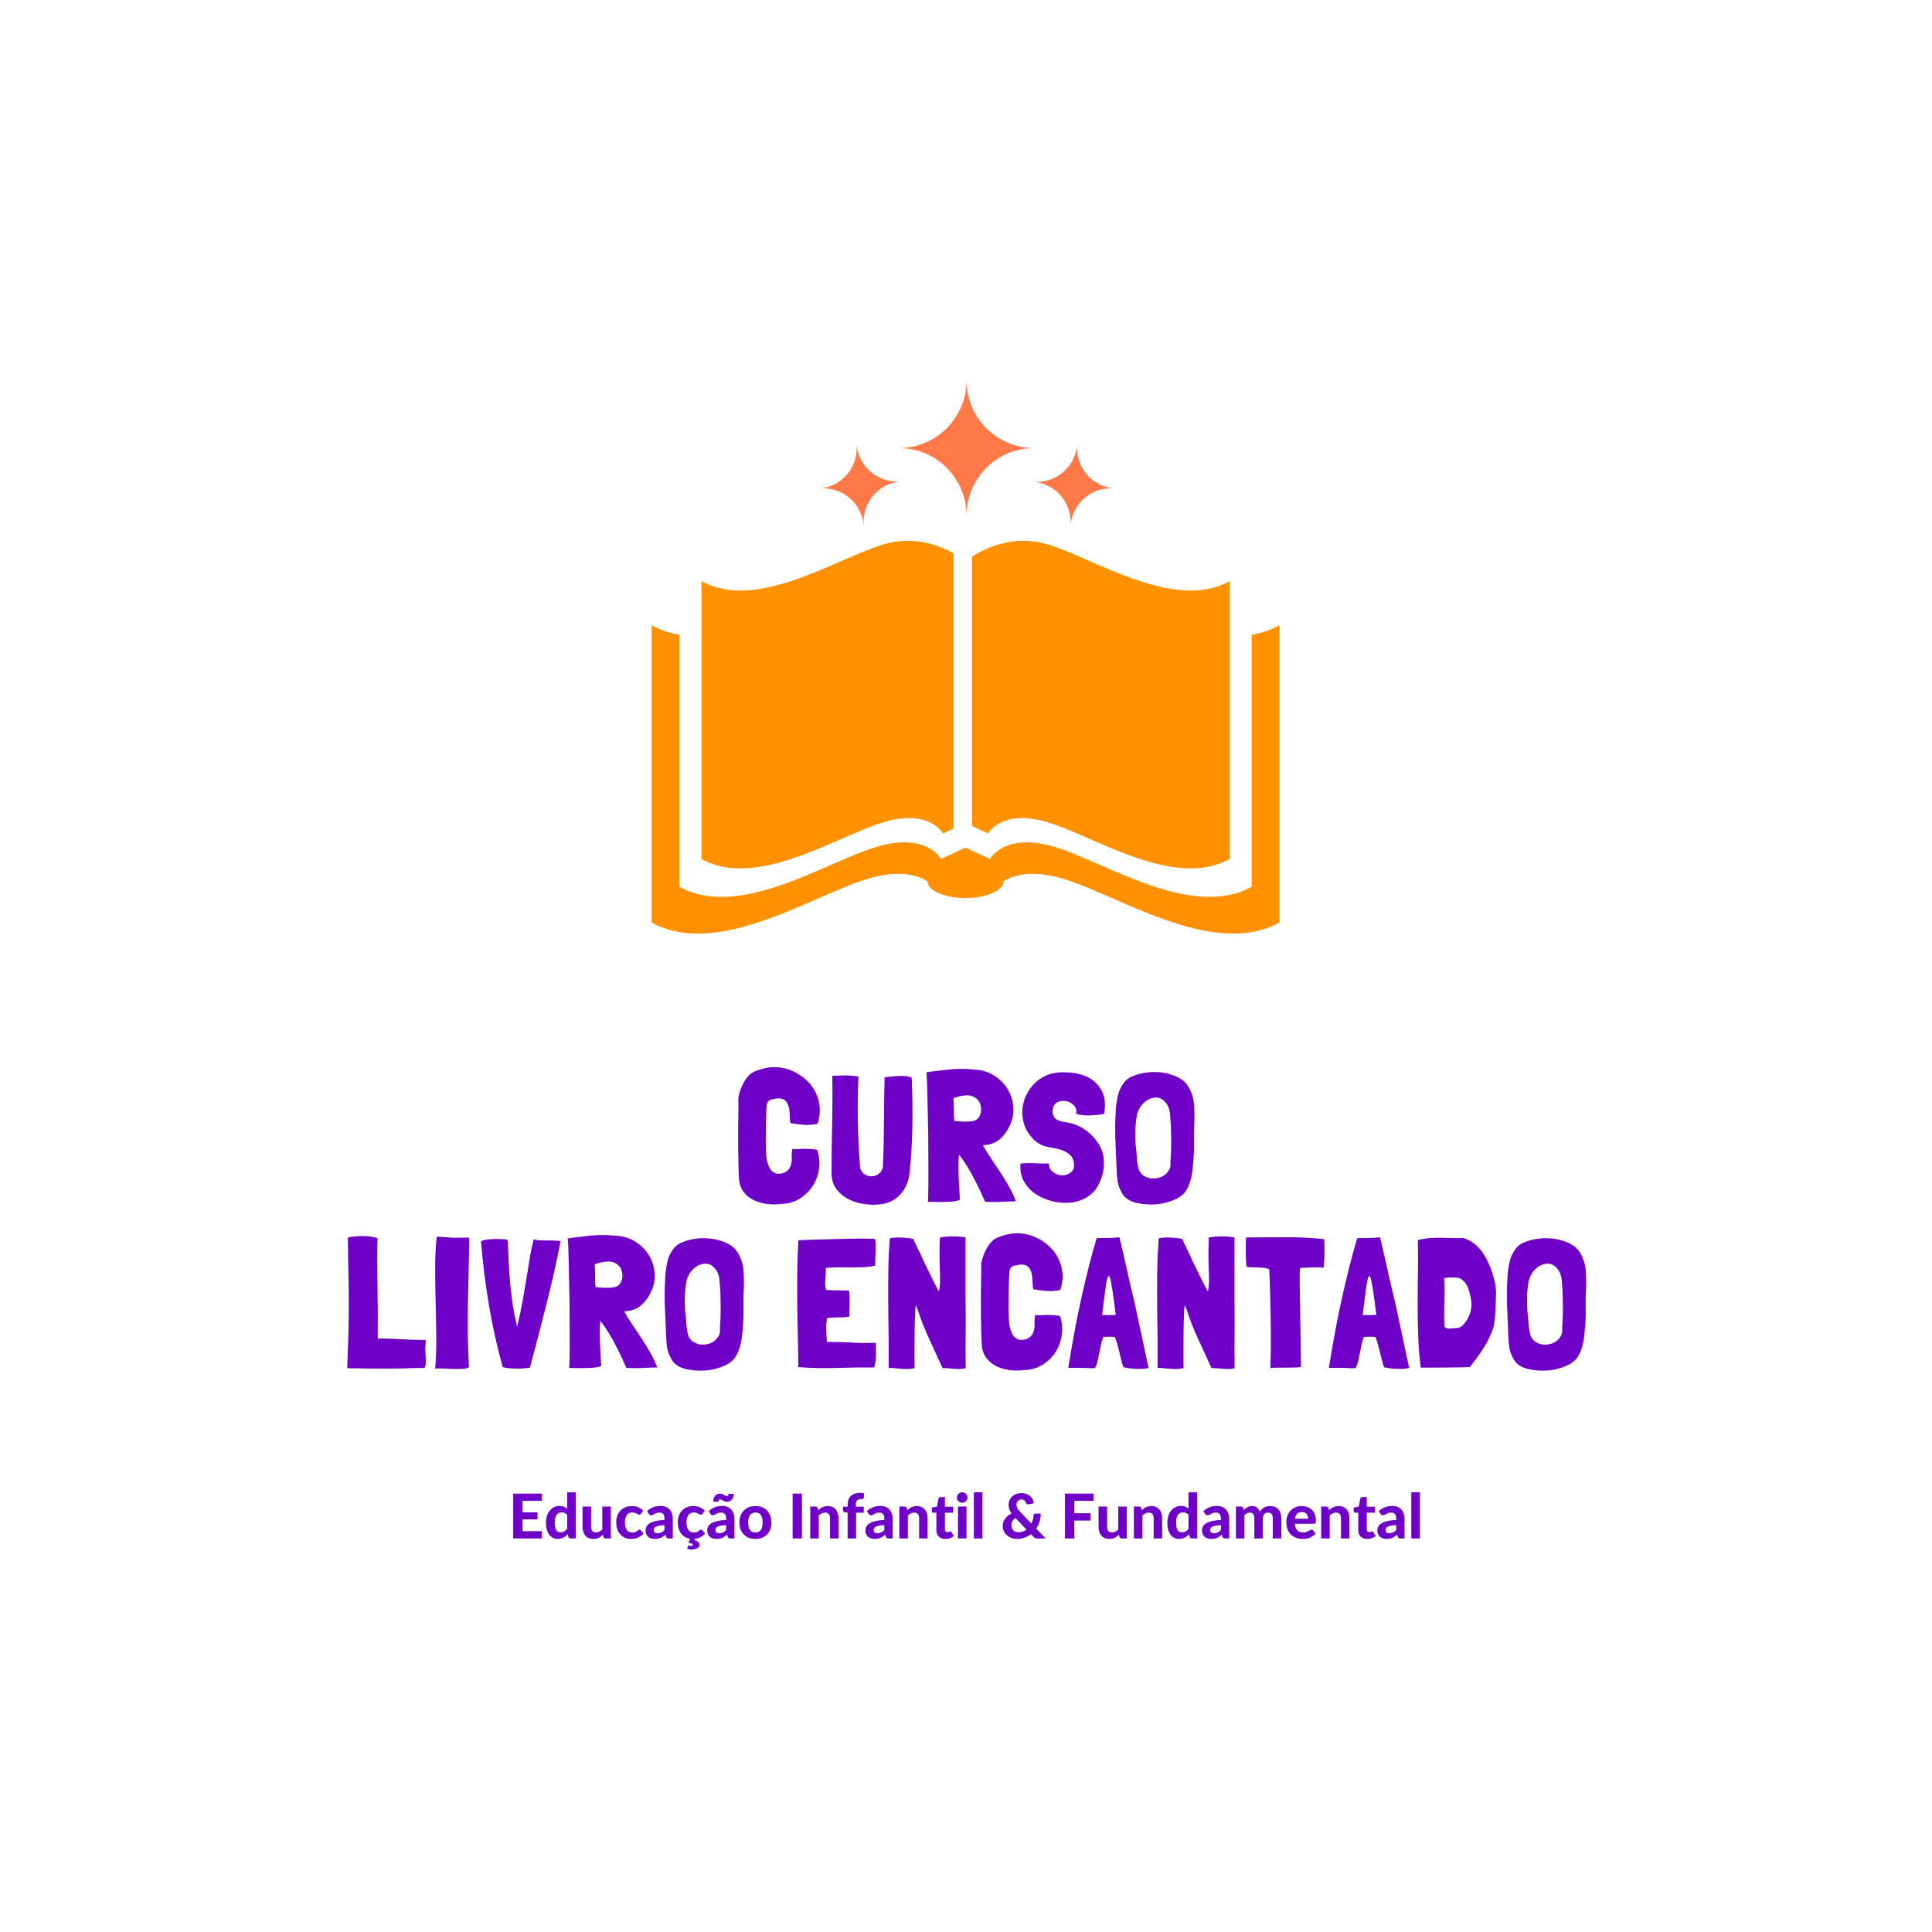 <svg xmlns="http://www.w3.org/2000/svg" width="375" viewBox="0 0 375 375" height="375" version="1.0"><defs><clipPath id="a"><path d="M 136 104.492 L 186 104.492 L 186 169 L 136 169 Z M 136 104.492"/></clipPath><clipPath id="b"><path d="M 188 104.492 L 239 104.492 L 239 169 L 188 169 Z M 188 104.492"/></clipPath><clipPath id="c"><path d="M 126 121 L 249 121 L 249 181.742 L 126 181.742 Z M 126 121"/></clipPath><clipPath id="d"><path d="M 174.477 73.84 L 200.727 73.84 L 200.727 100.09 L 174.477 100.09 Z M 174.477 73.84"/></clipPath><clipPath id="e"><path d="M 159 86 L 175 86 L 175 102 L 159 102 Z M 159 86"/></clipPath><clipPath id="f"><path d="M 158.418 86.977 L 174.105 85.586 L 175.496 101.273 L 159.809 102.668 Z M 158.418 86.977"/></clipPath><clipPath id="g"><path d="M 158.418 86.977 L 174.105 85.586 L 175.496 101.273 L 159.809 102.668 Z M 158.418 86.977"/></clipPath><clipPath id="h"><path d="M 200 86 L 217 86 L 217 103 L 200 103 Z M 200 86"/></clipPath><clipPath id="i"><path d="M 201.227 85.664 L 216.926 86.953 L 215.637 102.648 L 199.938 101.359 Z M 201.227 85.664"/></clipPath><clipPath id="j"><path d="M 201.227 85.664 L 216.926 86.953 L 215.637 102.648 L 199.938 101.359 Z M 201.227 85.664"/></clipPath></defs><path fill="#FFF" d="M-37.5 -37.5H412.5V412.5H-37.5z"/><path fill="#FFF" d="M-37.5 -37.5H412.5V412.5H-37.5z"/><g fill="#6E00C8"><g><g><path d="M 6.953 -19.516 C 7.141 -19.703 7.406 -19.832 7.75 -19.906 C 8.102 -19.977 8.438 -20.039 8.75 -20.094 C 9.445 -20.113 9.957 -19.969 10.281 -19.656 C 10.602 -19.344 10.82 -18.941 10.938 -18.453 C 11.062 -17.961 11.129 -17.426 11.141 -16.844 C 11.148 -16.27 11.191 -15.754 11.266 -15.297 C 12.18 -15.129 13.062 -15.016 13.906 -14.953 C 14.758 -14.898 15.633 -14.969 16.531 -15.156 C 16.906 -16.258 17.047 -17.336 16.953 -18.391 C 16.859 -19.453 16.582 -20.43 16.125 -21.328 C 15.664 -22.234 15.051 -23.031 14.281 -23.719 C 13.52 -24.414 12.664 -24.973 11.719 -25.391 C 10.77 -25.816 9.754 -26.066 8.672 -26.141 C 7.598 -26.211 6.508 -26.066 5.406 -25.703 C 5.062 -25.609 4.734 -25.492 4.422 -25.359 C 4.109 -25.223 3.82 -25.062 3.562 -24.875 C 3.102 -24.469 2.711 -24 2.391 -23.469 C 2.066 -22.945 1.797 -22.375 1.578 -21.75 C 1.441 -21.383 1.328 -20.988 1.234 -20.562 C 1.148 -20.145 1.133 -19.734 1.188 -19.328 C 1.164 -17.391 1.145 -15.68 1.125 -14.203 C 1.113 -12.723 1.113 -11.398 1.125 -10.234 C 1.145 -9.078 1.164 -8.031 1.188 -7.094 C 1.207 -6.156 1.242 -5.254 1.297 -4.391 C 1.391 -3.379 1.707 -2.535 2.25 -1.859 C 2.789 -1.191 3.457 -0.672 4.25 -0.297 C 5.039 0.066 5.891 0.301 6.797 0.406 C 7.711 0.52 8.602 0.516 9.469 0.391 C 10.789 0.367 11.973 0.039 13.016 -0.594 C 14.055 -1.227 14.898 -2.035 15.547 -3.016 C 16.203 -4.004 16.625 -5.113 16.812 -6.344 C 17 -7.582 16.891 -8.828 16.484 -10.078 C 16.148 -10.172 15.77 -10.227 15.344 -10.25 C 14.926 -10.281 14.5 -10.297 14.062 -10.297 C 13.633 -10.297 13.211 -10.281 12.797 -10.25 C 12.379 -10.227 12 -10.242 11.656 -10.297 C 11.539 -9.691 11.5 -9.082 11.531 -8.469 C 11.57 -7.863 11.461 -7.285 11.203 -6.734 C 10.961 -6.254 10.609 -5.91 10.141 -5.703 C 9.672 -5.504 9.172 -5.426 8.641 -5.469 C 7.941 -5.664 7.441 -6.094 7.141 -6.75 C 6.848 -7.406 6.664 -8.082 6.594 -8.781 C 6.52 -9.625 6.484 -10.613 6.484 -11.75 C 6.484 -12.895 6.492 -13.992 6.516 -15.047 C 6.535 -16.098 6.562 -17.008 6.594 -17.781 C 6.633 -18.551 6.68 -18.973 6.734 -19.047 C 6.754 -19.086 6.781 -19.16 6.812 -19.266 C 6.852 -19.379 6.898 -19.461 6.953 -19.516 Z M 6.953 -19.516" transform="translate(142.148 233.286)"/></g></g></g><g fill="#6E00C8"><g><g><path d="M 16.891 -24.078 C 16.598 -24.254 16.223 -24.363 15.766 -24.406 C 15.305 -24.457 14.828 -24.469 14.328 -24.438 C 13.828 -24.414 13.328 -24.375 12.828 -24.312 C 12.336 -24.258 11.938 -24.219 11.625 -24.188 C 11.551 -21.406 11.508 -18.523 11.5 -15.547 C 11.488 -12.578 11.422 -9.648 11.297 -6.766 C 11.18 -6.211 10.922 -5.781 10.516 -5.469 C 10.109 -5.156 9.66 -4.988 9.172 -4.969 C 8.691 -4.945 8.227 -5.066 7.781 -5.328 C 7.344 -5.586 7.039 -6.008 6.875 -6.594 C 6.395 -12.562 6.285 -18.453 6.547 -24.266 L 6.547 -24.297 C 6.191 -24.391 5.797 -24.453 5.359 -24.484 C 4.93 -24.523 4.488 -24.547 4.031 -24.547 C 3.57 -24.547 3.117 -24.535 2.672 -24.516 C 2.234 -24.492 1.832 -24.484 1.469 -24.484 L 1.438 -24.484 L 1.469 -24.438 C 1.52 -21.27 1.508 -18.078 1.438 -14.859 C 1.363 -11.648 1.328 -8.461 1.328 -5.297 C 1.379 -4.191 1.695 -3.25 2.281 -2.469 C 2.875 -1.688 3.609 -1.062 4.484 -0.594 C 5.359 -0.125 6.332 0.195 7.406 0.375 C 8.488 0.551 9.535 0.594 10.547 0.5 C 12.273 0.332 13.641 -0.301 14.641 -1.406 C 15.648 -2.508 16.254 -3.852 16.453 -5.438 C 16.785 -8.531 16.973 -11.641 17.016 -14.766 C 17.066 -17.898 17.023 -21.004 16.891 -24.078 Z M 16.891 -24.078" transform="translate(160.076 233.286)"/></g></g></g><g fill="#6E00C8"><g><g><path d="M 18.578 -0.109 C 18.211 -1.086 17.766 -2.039 17.234 -2.969 C 16.711 -3.895 16.16 -4.801 15.578 -5.688 C 15.004 -6.57 14.414 -7.453 13.812 -8.328 C 13.219 -9.203 12.672 -10.086 12.172 -10.984 L 12.172 -11.016 L 12.344 -11.016 C 13.5 -11.086 14.453 -11.41 15.203 -11.984 C 15.961 -12.566 16.57 -13.285 17.031 -14.141 C 17.77 -15.391 18.117 -16.68 18.078 -18.016 C 18.047 -19.348 17.719 -20.566 17.094 -21.672 C 16.469 -22.773 15.594 -23.695 14.469 -24.438 C 13.344 -25.188 12.07 -25.598 10.656 -25.672 C 8.906 -25.859 7.223 -25.867 5.609 -25.703 C 4.004 -25.535 2.531 -25.352 1.188 -25.156 C 1.238 -24.852 1.281 -24.258 1.312 -23.375 C 1.352 -22.5 1.383 -21.441 1.406 -20.203 C 1.426 -18.973 1.453 -17.617 1.484 -16.141 C 1.523 -14.672 1.551 -13.188 1.562 -11.688 C 1.57 -10.188 1.578 -8.734 1.578 -7.328 C 1.578 -5.922 1.578 -4.676 1.578 -3.594 C 1.578 -2.52 1.566 -1.648 1.547 -0.984 C 1.523 -0.328 1.488 0 1.438 0 C 1.562 -0.02 1.879 -0.02 2.391 0 C 2.91 0.02 3.492 0.023 4.141 0.016 C 4.785 0.004 5.438 -0.02 6.094 -0.062 C 6.758 -0.113 7.297 -0.223 7.703 -0.391 C 7.68 -0.848 7.645 -1.461 7.594 -2.234 C 7.551 -3.004 7.508 -3.812 7.469 -4.656 C 7.438 -5.508 7.422 -6.336 7.422 -7.141 C 7.422 -7.953 7.457 -8.633 7.531 -9.188 L 7.594 -9.078 C 8.102 -8.453 8.609 -7.727 9.109 -6.906 C 9.609 -6.094 10.07 -5.266 10.5 -4.422 C 10.938 -3.586 11.332 -2.785 11.688 -2.016 C 12.051 -1.242 12.352 -0.582 12.594 -0.031 L 12.641 -0.031 C 13.711 0.039 14.766 0.047 15.797 -0.016 C 16.836 -0.078 17.773 -0.109 18.609 -0.109 Z M 6.438 -20.125 C 7.281 -20.457 8.109 -20.641 8.922 -20.672 C 9.742 -20.711 10.414 -20.492 10.938 -20.016 C 11.281 -19.754 11.52 -19.398 11.656 -18.953 C 11.801 -18.504 11.848 -18.055 11.797 -17.609 C 11.754 -17.172 11.609 -16.766 11.359 -16.391 C 11.109 -16.023 10.754 -15.797 10.297 -15.703 C 9.723 -15.598 9.109 -15.555 8.453 -15.578 C 7.805 -15.609 7.207 -15.648 6.656 -15.703 L 6.625 -15.703 C 6.57 -15.961 6.539 -16.285 6.531 -16.672 C 6.52 -17.055 6.516 -17.453 6.516 -17.859 C 6.516 -18.266 6.508 -18.664 6.5 -19.062 C 6.488 -19.457 6.469 -19.812 6.438 -20.125 Z M 6.438 -20.125" transform="translate(178.616 233.286)"/></g></g></g><g fill="#6E00C8"><g><g><path d="M 16.672 -17.062 C 17.004 -18.863 16.859 -20.352 16.234 -21.531 C 15.609 -22.707 14.723 -23.594 13.578 -24.188 C 12.992 -24.457 12.359 -24.676 11.672 -24.844 C 10.992 -25.008 10.301 -25.109 9.594 -25.141 C 8.883 -25.18 8.18 -25.16 7.484 -25.078 C 6.785 -24.992 6.148 -24.832 5.578 -24.594 C 4.43 -24.113 3.453 -23.379 2.641 -22.391 C 1.836 -21.41 1.289 -20.316 1 -19.109 C 0.719 -17.91 0.738 -16.676 1.062 -15.406 C 1.383 -14.133 2.098 -12.973 3.203 -11.922 C 3.535 -11.629 3.906 -11.375 4.312 -11.156 C 4.727 -10.945 5.176 -10.789 5.656 -10.688 C 6.156 -10.594 6.691 -10.488 7.266 -10.375 C 7.848 -10.27 8.383 -10.109 8.875 -9.891 C 9.363 -9.68 9.785 -9.398 10.141 -9.047 C 10.504 -8.703 10.723 -8.242 10.797 -7.672 C 10.941 -6.828 10.781 -6.203 10.312 -5.797 C 9.844 -5.391 9.289 -5.176 8.656 -5.156 C 8.02 -5.145 7.422 -5.332 6.859 -5.719 C 6.297 -6.102 5.988 -6.68 5.938 -7.453 C 5.125 -7.43 4.211 -7.445 3.203 -7.5 C 2.191 -7.562 1.27 -7.535 0.438 -7.422 L 0.438 -7.203 C 0.363 -6.047 0.566 -5.016 1.047 -4.109 C 1.523 -3.211 2.172 -2.453 2.984 -1.828 C 3.805 -1.211 4.738 -0.727 5.781 -0.375 C 6.82 -0.031 7.867 0.156 8.922 0.188 C 9.672 0.207 10.398 0.141 11.109 -0.016 C 11.816 -0.172 12.473 -0.414 13.078 -0.75 C 13.691 -1.094 14.238 -1.523 14.719 -2.047 C 15.195 -2.578 15.582 -3.211 15.875 -3.953 C 16.164 -4.578 16.375 -5.234 16.5 -5.922 C 16.633 -6.609 16.68 -7.285 16.641 -7.953 C 16.609 -8.629 16.484 -9.285 16.266 -9.922 C 16.055 -10.555 15.734 -11.148 15.297 -11.703 C 14.598 -12.734 13.703 -13.582 12.609 -14.25 C 11.523 -14.926 10.348 -15.336 9.078 -15.484 C 8.566 -15.555 8.094 -15.688 7.656 -15.875 C 7.227 -16.062 6.922 -16.445 6.734 -17.031 C 6.711 -17.195 6.691 -17.359 6.672 -17.516 C 6.66 -17.672 6.68 -17.832 6.734 -18 C 6.828 -18.676 7.145 -19.133 7.688 -19.375 C 8.227 -19.613 8.785 -19.672 9.359 -19.547 C 9.93 -19.43 10.422 -19.156 10.828 -18.719 C 11.242 -18.289 11.379 -17.75 11.234 -17.094 C 12.066 -16.852 12.961 -16.75 13.922 -16.781 C 14.891 -16.82 15.789 -16.914 16.625 -17.062 Z M 16.672 -17.062" transform="translate(197.624 233.286)"/></g></g></g><g fill="#6E00C8"><g><g><path d="M 15.734 -21.312 C 15.441 -22.156 14.945 -22.891 14.25 -23.516 C 13.562 -24.035 12.773 -24.43 11.891 -24.703 C 11.016 -24.984 10.113 -25.145 9.188 -25.188 C 8.27 -25.238 7.348 -25.176 6.422 -25 C 5.504 -24.82 4.648 -24.539 3.859 -24.156 C 3.547 -23.969 3.27 -23.754 3.031 -23.516 C 2.281 -22.672 1.781 -21.703 1.531 -20.609 C 1.281 -19.516 1.141 -18.43 1.109 -17.359 C 0.992 -15.461 0.977 -13.57 1.062 -11.688 C 1.145 -9.801 1.223 -7.922 1.297 -6.047 C 1.316 -5.348 1.379 -4.656 1.484 -3.969 C 1.598 -3.289 1.82 -2.648 2.156 -2.047 C 2.375 -1.566 2.648 -1.176 2.984 -0.875 C 3.316 -0.582 3.691 -0.336 4.109 -0.141 C 4.535 0.047 4.984 0.18 5.453 0.266 C 5.922 0.348 6.406 0.414 6.906 0.469 C 7.602 0.52 8.297 0.52 8.984 0.469 C 9.672 0.414 10.348 0.297 11.016 0.109 C 11.754 -0.086 12.453 -0.359 13.109 -0.703 C 13.773 -1.047 14.312 -1.508 14.719 -2.094 C 15.156 -2.781 15.477 -3.551 15.688 -4.406 C 15.906 -5.258 16.039 -6.109 16.094 -6.953 L 16.203 -8.141 C 16.297 -9.391 16.328 -10.613 16.297 -11.812 C 16.273 -13.008 16.301 -14.242 16.375 -15.516 C 16.406 -16.117 16.41 -16.711 16.391 -17.297 C 16.379 -17.891 16.352 -18.484 16.312 -19.078 C 16.258 -19.461 16.191 -19.836 16.109 -20.203 C 16.023 -20.578 15.898 -20.945 15.734 -21.312 Z M 11.875 -10.797 C 11.875 -10.754 11.867 -10.551 11.859 -10.188 C 11.848 -9.82 11.832 -9.398 11.812 -8.922 C 11.758 -8.422 11.738 -8.02 11.75 -7.719 C 11.758 -7.414 11.754 -7.156 11.734 -6.938 C 11.711 -6.727 11.648 -6.531 11.547 -6.344 C 11.453 -6.164 11.301 -5.938 11.094 -5.656 C 10.727 -5.25 10.281 -4.953 9.75 -4.766 C 9.227 -4.586 8.703 -4.516 8.172 -4.547 C 7.641 -4.586 7.145 -4.738 6.688 -5 C 6.238 -5.27 5.895 -5.645 5.656 -6.125 C 5.414 -6.914 5.27 -7.75 5.219 -8.625 C 5.164 -9.5 5.082 -10.359 4.969 -11.203 C 4.914 -12.203 4.906 -13.207 4.938 -14.219 C 4.977 -15.227 5.098 -16.188 5.297 -17.094 C 5.578 -18.102 6.141 -18.93 6.984 -19.578 C 7.367 -19.867 7.812 -20.07 8.312 -20.188 C 8.82 -20.312 9.316 -20.281 9.797 -20.094 C 10.348 -19.82 10.785 -19.41 11.109 -18.859 C 11.43 -18.305 11.613 -17.695 11.656 -17.031 C 11.688 -16.625 11.719 -16.188 11.75 -15.719 C 11.789 -15.25 11.812 -15 11.812 -14.969 L 11.875 -12.531 Z M 11.875 -10.797" transform="translate(215.444 233.286)"/></g></g></g><g fill="#6E00C8"><g><g><path d="M 16.453 -3.281 C 16.43 -3.469 16.426 -3.688 16.438 -3.938 C 16.445 -4.188 16.461 -4.438 16.484 -4.688 C 16.516 -4.945 16.531 -5.207 16.531 -5.469 C 16.332 -5.445 15.988 -5.441 15.5 -5.453 C 15.008 -5.461 14.445 -5.477 13.812 -5.5 C 13.176 -5.531 12.504 -5.562 11.797 -5.594 C 11.086 -5.633 10.422 -5.664 9.797 -5.688 C 9.172 -5.707 8.625 -5.723 8.156 -5.734 C 7.688 -5.754 7.367 -5.738 7.203 -5.688 L 7.203 -5.719 C 7.223 -7.258 7.227 -8.848 7.219 -10.484 C 7.207 -12.129 7.188 -13.781 7.156 -15.438 C 7.133 -17.094 7.117 -18.742 7.109 -20.391 C 7.098 -22.035 7.113 -23.641 7.156 -25.203 C 6.82 -25.348 6.379 -25.453 5.828 -25.516 C 5.273 -25.586 4.711 -25.625 4.141 -25.625 C 3.566 -25.625 3.023 -25.594 2.516 -25.531 C 2.016 -25.477 1.645 -25.406 1.406 -25.312 C 1.426 -23.625 1.445 -22.086 1.469 -20.703 C 1.5 -19.328 1.523 -18.023 1.547 -16.797 C 1.566 -15.578 1.578 -14.379 1.578 -13.203 C 1.578 -12.035 1.57 -10.82 1.562 -9.562 C 1.551 -8.301 1.52 -6.941 1.469 -5.484 C 1.426 -4.035 1.367 -2.41 1.297 -0.609 L 1.297 0.031 C 4.203 0.082 6.523 0.109 8.266 0.109 C 10.004 0.109 11.367 0.094 12.359 0.062 C 13.359 0.039 14.066 0.02 14.484 0 C 14.91 -0.02 15.254 -0.02 15.516 0 C 15.773 0 15.977 -0.004 16.125 -0.016 C 16.27 -0.023 16.375 -0.129 16.438 -0.328 C 16.5 -0.535 16.531 -0.863 16.531 -1.312 C 16.531 -1.758 16.504 -2.414 16.453 -3.281 Z M 16.453 -3.281" transform="translate(66.117 265.536)"/></g></g></g><g fill="#6E00C8"><g><g><path d="M 7.125 -25.312 C 6.051 -25.281 5.227 -25.281 4.656 -25.312 C 4.094 -25.352 3.598 -25.391 3.172 -25.422 C 3.004 -25.422 2.742 -25.438 2.391 -25.469 C 2.047 -25.508 1.812 -25.516 1.688 -25.484 L 1.688 -25.422 C 1.477 -23.398 1.379 -21.336 1.391 -19.234 C 1.398 -17.141 1.43 -15.016 1.484 -12.859 C 1.547 -10.711 1.586 -8.547 1.609 -6.359 C 1.641 -4.18 1.57 -2.016 1.406 0.141 C 1.645 0.066 2.086 0.047 2.734 0.078 C 3.379 0.117 4.055 0.148 4.766 0.172 C 5.473 0.203 6.133 0.195 6.75 0.156 C 7.363 0.125 7.766 0.008 7.953 -0.188 C 7.836 -2.219 7.766 -4.273 7.734 -6.359 C 7.711 -8.453 7.719 -10.547 7.75 -12.641 C 7.789 -14.742 7.836 -16.836 7.891 -18.922 C 7.953 -21.016 7.984 -23.094 7.984 -25.156 L 7.984 -25.312 Z M 7.125 -25.312" transform="translate(83.073 265.536)"/></g></g></g><g fill="#6E00C8"><g><g><path d="M 16.016 -24.625 C 15.609 -24.695 15.18 -24.738 14.734 -24.75 C 14.297 -24.758 13.852 -24.766 13.406 -24.766 C 12.969 -24.766 12.531 -24.77 12.094 -24.781 C 11.664 -24.789 11.25 -24.848 10.844 -24.953 C 10.789 -24.953 10.766 -24.926 10.766 -24.875 C 10.504 -23.863 10.273 -22.781 10.078 -21.625 C 9.891 -20.477 9.688 -19.219 9.469 -17.844 C 9.25 -16.477 8.992 -14.984 8.703 -13.359 C 8.422 -11.742 8.051 -9.969 7.594 -8.031 C 7.113 -9.969 6.758 -11.848 6.531 -13.672 C 6.301 -15.504 6.141 -17.176 6.047 -18.688 C 5.953 -20.195 5.891 -21.488 5.859 -22.562 C 5.836 -23.645 5.781 -24.426 5.688 -24.906 C 5.5 -24.957 5.148 -24.992 4.641 -25.016 C 4.141 -25.047 3.613 -25.051 3.062 -25.031 C 2.508 -25.02 1.992 -24.977 1.516 -24.906 C 1.035 -24.832 0.723 -24.711 0.578 -24.547 L 0.578 -24.516 C 0.91 -20.359 1.426 -16.234 2.125 -12.141 C 2.82 -8.055 3.707 -4.07 4.781 -0.188 C 5.164 -0.062 5.629 0.016 6.172 0.047 C 6.711 0.086 7.25 0.109 7.781 0.109 C 8.281 0.109 8.734 0.082 9.141 0.031 C 9.547 -0.008 9.848 -0.031 10.047 -0.031 C 10.617 -2.125 11.164 -4.18 11.688 -6.203 C 12.219 -8.234 12.734 -10.254 13.234 -12.266 C 13.742 -14.285 14.234 -16.316 14.703 -18.359 C 15.172 -20.398 15.609 -22.488 16.016 -24.625 Z M 16.016 -24.625" transform="translate(92.793 265.536)"/></g></g></g><g fill="#6E00C8"><g><g><path d="M 18.578 -0.109 C 18.211 -1.086 17.766 -2.039 17.234 -2.969 C 16.711 -3.895 16.16 -4.801 15.578 -5.688 C 15.004 -6.57 14.414 -7.453 13.812 -8.328 C 13.219 -9.203 12.672 -10.086 12.172 -10.984 L 12.172 -11.016 L 12.344 -11.016 C 13.5 -11.086 14.453 -11.41 15.203 -11.984 C 15.961 -12.566 16.57 -13.285 17.031 -14.141 C 17.77 -15.391 18.117 -16.68 18.078 -18.016 C 18.047 -19.348 17.719 -20.566 17.094 -21.672 C 16.469 -22.773 15.594 -23.695 14.469 -24.438 C 13.344 -25.188 12.07 -25.598 10.656 -25.672 C 8.906 -25.859 7.223 -25.867 5.609 -25.703 C 4.004 -25.535 2.531 -25.352 1.188 -25.156 C 1.238 -24.852 1.281 -24.258 1.312 -23.375 C 1.352 -22.5 1.383 -21.441 1.406 -20.203 C 1.426 -18.973 1.453 -17.617 1.484 -16.141 C 1.523 -14.672 1.551 -13.188 1.562 -11.688 C 1.57 -10.188 1.578 -8.734 1.578 -7.328 C 1.578 -5.922 1.578 -4.676 1.578 -3.594 C 1.578 -2.52 1.566 -1.648 1.547 -0.984 C 1.523 -0.328 1.488 0 1.438 0 C 1.562 -0.02 1.879 -0.02 2.391 0 C 2.91 0.02 3.492 0.023 4.141 0.016 C 4.785 0.004 5.438 -0.02 6.094 -0.062 C 6.758 -0.113 7.297 -0.223 7.703 -0.391 C 7.68 -0.848 7.645 -1.461 7.594 -2.234 C 7.551 -3.004 7.508 -3.812 7.469 -4.656 C 7.438 -5.508 7.422 -6.336 7.422 -7.141 C 7.422 -7.953 7.457 -8.633 7.531 -9.188 L 7.594 -9.078 C 8.102 -8.453 8.609 -7.727 9.109 -6.906 C 9.609 -6.094 10.07 -5.266 10.5 -4.422 C 10.938 -3.586 11.332 -2.785 11.688 -2.016 C 12.051 -1.242 12.352 -0.582 12.594 -0.031 L 12.641 -0.031 C 13.711 0.039 14.766 0.047 15.797 -0.016 C 16.836 -0.078 17.773 -0.109 18.609 -0.109 Z M 6.438 -20.125 C 7.281 -20.457 8.109 -20.641 8.922 -20.672 C 9.742 -20.711 10.414 -20.492 10.938 -20.016 C 11.281 -19.754 11.52 -19.398 11.656 -18.953 C 11.801 -18.504 11.848 -18.055 11.797 -17.609 C 11.754 -17.172 11.609 -16.766 11.359 -16.391 C 11.109 -16.023 10.754 -15.797 10.297 -15.703 C 9.723 -15.598 9.109 -15.555 8.453 -15.578 C 7.805 -15.609 7.207 -15.648 6.656 -15.703 L 6.625 -15.703 C 6.57 -15.961 6.539 -16.285 6.531 -16.672 C 6.52 -17.055 6.516 -17.453 6.516 -17.859 C 6.516 -18.266 6.508 -18.664 6.5 -19.062 C 6.488 -19.457 6.469 -19.812 6.438 -20.125 Z M 6.438 -20.125" transform="translate(108.993 265.536)"/></g></g></g><g fill="#6E00C8"><g><g><path d="M 15.734 -21.312 C 15.441 -22.156 14.945 -22.891 14.25 -23.516 C 13.562 -24.035 12.773 -24.43 11.891 -24.703 C 11.016 -24.984 10.113 -25.145 9.188 -25.188 C 8.27 -25.238 7.348 -25.176 6.422 -25 C 5.504 -24.82 4.648 -24.539 3.859 -24.156 C 3.547 -23.969 3.27 -23.754 3.031 -23.516 C 2.281 -22.672 1.781 -21.703 1.531 -20.609 C 1.281 -19.516 1.141 -18.43 1.109 -17.359 C 0.992 -15.461 0.977 -13.57 1.062 -11.688 C 1.145 -9.801 1.223 -7.922 1.297 -6.047 C 1.316 -5.348 1.379 -4.656 1.484 -3.969 C 1.598 -3.289 1.82 -2.648 2.156 -2.047 C 2.375 -1.566 2.648 -1.176 2.984 -0.875 C 3.316 -0.582 3.691 -0.336 4.109 -0.141 C 4.535 0.047 4.984 0.18 5.453 0.266 C 5.922 0.348 6.406 0.414 6.906 0.469 C 7.602 0.52 8.297 0.52 8.984 0.469 C 9.672 0.414 10.348 0.297 11.016 0.109 C 11.754 -0.086 12.453 -0.359 13.109 -0.703 C 13.773 -1.047 14.312 -1.508 14.719 -2.094 C 15.156 -2.781 15.477 -3.551 15.688 -4.406 C 15.906 -5.258 16.039 -6.109 16.094 -6.953 L 16.203 -8.141 C 16.297 -9.391 16.328 -10.613 16.297 -11.812 C 16.273 -13.008 16.301 -14.242 16.375 -15.516 C 16.406 -16.117 16.41 -16.711 16.391 -17.297 C 16.379 -17.891 16.352 -18.484 16.312 -19.078 C 16.258 -19.461 16.191 -19.836 16.109 -20.203 C 16.023 -20.578 15.898 -20.945 15.734 -21.312 Z M 11.875 -10.797 C 11.875 -10.754 11.867 -10.551 11.859 -10.188 C 11.848 -9.82 11.832 -9.398 11.812 -8.922 C 11.758 -8.422 11.738 -8.02 11.75 -7.719 C 11.758 -7.414 11.754 -7.156 11.734 -6.938 C 11.711 -6.727 11.648 -6.531 11.547 -6.344 C 11.453 -6.164 11.301 -5.938 11.094 -5.656 C 10.727 -5.25 10.281 -4.953 9.75 -4.766 C 9.227 -4.586 8.703 -4.516 8.172 -4.547 C 7.641 -4.586 7.145 -4.738 6.688 -5 C 6.238 -5.27 5.895 -5.645 5.656 -6.125 C 5.414 -6.914 5.27 -7.75 5.219 -8.625 C 5.164 -9.5 5.082 -10.359 4.969 -11.203 C 4.914 -12.203 4.906 -13.207 4.938 -14.219 C 4.977 -15.227 5.098 -16.188 5.297 -17.094 C 5.578 -18.102 6.141 -18.93 6.984 -19.578 C 7.367 -19.867 7.812 -20.07 8.312 -20.188 C 8.82 -20.312 9.316 -20.281 9.797 -20.094 C 10.348 -19.82 10.785 -19.41 11.109 -18.859 C 11.43 -18.305 11.613 -17.695 11.656 -17.031 C 11.688 -16.625 11.719 -16.188 11.75 -15.719 C 11.789 -15.25 11.812 -15 11.812 -14.969 L 11.875 -12.531 Z M 11.875 -10.797" transform="translate(128.001 265.536)"/></g></g></g><g fill="#6E00C8"><g><g><path d="M 16.672 -4.891 C 15.035 -4.848 13.445 -4.867 11.906 -4.953 C 10.375 -5.035 8.816 -5.078 7.234 -5.078 L 7.203 -5.109 C 7.148 -5.68 7.102 -6.398 7.062 -7.266 C 7.031 -8.129 7.078 -8.91 7.203 -9.609 C 7.316 -9.703 7.539 -9.758 7.875 -9.781 C 8.219 -9.812 8.598 -9.828 9.016 -9.828 C 9.43 -9.828 9.867 -9.832 10.328 -9.844 C 10.785 -9.852 11.195 -9.91 11.562 -10.016 C 11.531 -10.898 11.535 -11.75 11.578 -12.562 C 11.629 -13.375 11.598 -14.191 11.484 -15.016 L 11.484 -15.047 C 10.742 -15.066 10 -15.078 9.25 -15.078 C 8.508 -15.078 7.781 -15.102 7.062 -15.156 L 7.016 -15.188 C 6.848 -15.832 6.805 -16.52 6.891 -17.25 C 6.973 -17.988 7.004 -18.707 6.984 -19.406 L 7.016 -19.438 L 7.125 -19.438 C 7.914 -19.508 8.707 -19.547 9.5 -19.547 C 10.289 -19.547 11.082 -19.539 11.875 -19.531 C 12.664 -19.52 13.453 -19.531 14.234 -19.562 C 15.016 -19.602 15.789 -19.707 16.562 -19.875 L 16.562 -19.906 C 16.562 -20.75 16.586 -21.602 16.641 -22.469 C 16.703 -23.332 16.676 -24.18 16.562 -25.016 C 16.562 -25.047 16.32 -25.07 15.844 -25.094 C 15.363 -25.113 14.727 -25.125 13.938 -25.125 C 13.145 -25.125 12.227 -25.113 11.188 -25.094 C 10.156 -25.07 9.086 -25.047 7.984 -25.016 C 6.891 -24.992 5.797 -24.961 4.703 -24.922 C 3.609 -24.891 2.594 -24.848 1.656 -24.797 C 1.531 -22.734 1.457 -20.68 1.438 -18.641 C 1.414 -16.609 1.414 -14.57 1.438 -12.531 C 1.457 -10.488 1.492 -8.441 1.547 -6.391 C 1.598 -4.336 1.625 -2.27 1.625 -0.188 C 3.945 0.008 6.375 0.066 8.906 -0.016 C 11.438 -0.098 13.926 -0.129 16.375 -0.109 C 16.57 -0.828 16.68 -1.598 16.703 -2.422 C 16.723 -3.254 16.711 -4.055 16.672 -4.828 Z M 16.672 -4.891" transform="translate(153.31 265.536)"/></g></g></g><g fill="#6E00C8"><g><g><path d="M 15.266 0.188 C 15.672 0.188 15.957 0.16 16.125 0.109 C 16.289 0.055 16.398 0.02 16.453 0 L 16.453 -0.719 C 16.453 -1.195 16.445 -1.676 16.438 -2.156 C 16.426 -2.633 16.422 -3.113 16.422 -3.594 C 16.422 -4.27 16.426 -4.93 16.438 -5.578 C 16.445 -6.223 16.453 -6.895 16.453 -7.594 C 16.453 -8.625 16.453 -9.656 16.453 -10.688 C 16.453 -11.719 16.441 -12.738 16.422 -13.75 L 16.422 -25.344 C 15.723 -25.488 14.93 -25.562 14.047 -25.562 C 13.129 -25.562 12.266 -25.488 11.453 -25.344 C 11.422 -24.738 11.398 -24.176 11.391 -23.656 C 11.379 -23.145 11.375 -22.641 11.375 -22.141 C 11.375 -21.273 11.391 -20.426 11.422 -19.594 C 11.461 -18.77 11.484 -17.879 11.484 -16.922 C 11.484 -16.516 11.457 -16.094 11.406 -15.656 C 11.363 -15.227 11.305 -14.988 11.234 -14.938 C 11.211 -14.938 11.129 -15.07 10.984 -15.344 C 10.836 -15.625 10.66 -15.961 10.453 -16.359 C 10.254 -16.754 10.035 -17.195 9.797 -17.688 C 9.555 -18.188 9.328 -18.656 9.109 -19.094 C 8.891 -19.539 8.695 -19.93 8.531 -20.266 C 8.363 -20.598 8.254 -20.828 8.203 -20.953 C 7.992 -21.453 7.812 -21.863 7.656 -22.188 C 7.5 -22.52 7.352 -22.816 7.219 -23.078 C 7.082 -23.336 6.941 -23.613 6.797 -23.906 C 6.66 -24.195 6.508 -24.555 6.344 -24.984 C 6.344 -25.035 6.211 -25.082 5.953 -25.125 C 5.703 -25.176 5.41 -25.219 5.078 -25.25 C 4.742 -25.289 4.406 -25.316 4.062 -25.328 C 3.727 -25.336 3.488 -25.344 3.344 -25.344 C 3.062 -25.344 2.781 -25.328 2.5 -25.297 C 2.227 -25.273 1.973 -25.242 1.734 -25.203 C 1.609 -23.66 1.52 -22.078 1.469 -20.453 C 1.426 -18.836 1.406 -17.203 1.406 -15.547 C 1.406 -13.297 1.422 -11.133 1.453 -9.062 C 1.492 -7 1.516 -4.832 1.516 -2.562 L 1.516 -0.031 C 2.066 -0.031 2.633 0.004 3.219 0.078 C 3.812 0.148 4.395 0.188 4.969 0.188 C 5.227 0.188 5.488 0.172 5.75 0.141 C 6.02 0.117 6.285 0.07 6.547 0 C 6.523 -0.406 6.516 -0.863 6.516 -1.375 C 6.516 -1.895 6.516 -2.43 6.516 -2.984 C 6.516 -3.992 6.52 -5.035 6.531 -6.109 C 6.539 -7.191 6.555 -8.176 6.578 -9.062 C 6.609 -9.957 6.641 -10.691 6.672 -11.266 C 6.711 -11.836 6.742 -12.125 6.766 -12.125 C 6.816 -12.125 6.883 -12.008 6.969 -11.781 C 7.051 -11.562 7.141 -11.316 7.234 -11.047 L 7.594 -9.969 C 8.145 -8.438 8.812 -6.832 9.594 -5.156 C 10.375 -3.488 11.16 -1.77 11.953 0 C 12.43 0 12.984 0.031 13.609 0.094 C 14.234 0.156 14.785 0.188 15.266 0.188 Z M 15.266 0.188" transform="translate(170.985 265.536)"/></g></g></g><g fill="#6E00C8"><g><g><path d="M 6.953 -19.516 C 7.141 -19.703 7.406 -19.832 7.75 -19.906 C 8.102 -19.977 8.438 -20.039 8.75 -20.094 C 9.445 -20.113 9.957 -19.969 10.281 -19.656 C 10.602 -19.344 10.82 -18.941 10.938 -18.453 C 11.062 -17.961 11.129 -17.426 11.141 -16.844 C 11.148 -16.27 11.191 -15.754 11.266 -15.297 C 12.18 -15.129 13.062 -15.016 13.906 -14.953 C 14.758 -14.898 15.633 -14.969 16.531 -15.156 C 16.906 -16.258 17.047 -17.336 16.953 -18.391 C 16.859 -19.453 16.582 -20.43 16.125 -21.328 C 15.664 -22.234 15.051 -23.031 14.281 -23.719 C 13.52 -24.414 12.664 -24.973 11.719 -25.391 C 10.77 -25.816 9.754 -26.066 8.672 -26.141 C 7.598 -26.211 6.508 -26.066 5.406 -25.703 C 5.062 -25.609 4.734 -25.492 4.422 -25.359 C 4.109 -25.223 3.82 -25.062 3.562 -24.875 C 3.102 -24.469 2.711 -24 2.391 -23.469 C 2.066 -22.945 1.797 -22.375 1.578 -21.75 C 1.441 -21.383 1.328 -20.988 1.234 -20.562 C 1.148 -20.145 1.133 -19.734 1.188 -19.328 C 1.164 -17.391 1.145 -15.68 1.125 -14.203 C 1.113 -12.723 1.113 -11.398 1.125 -10.234 C 1.145 -9.078 1.164 -8.031 1.188 -7.094 C 1.207 -6.156 1.242 -5.254 1.297 -4.391 C 1.391 -3.379 1.707 -2.535 2.25 -1.859 C 2.789 -1.191 3.457 -0.672 4.25 -0.297 C 5.039 0.066 5.891 0.301 6.797 0.406 C 7.711 0.52 8.602 0.516 9.469 0.391 C 10.789 0.367 11.973 0.039 13.016 -0.594 C 14.055 -1.227 14.898 -2.035 15.547 -3.016 C 16.203 -4.004 16.625 -5.113 16.812 -6.344 C 17 -7.582 16.891 -8.828 16.484 -10.078 C 16.148 -10.172 15.77 -10.227 15.344 -10.25 C 14.926 -10.281 14.5 -10.297 14.062 -10.297 C 13.633 -10.297 13.211 -10.281 12.797 -10.25 C 12.379 -10.227 12 -10.242 11.656 -10.297 C 11.539 -9.691 11.5 -9.082 11.531 -8.469 C 11.57 -7.863 11.461 -7.285 11.203 -6.734 C 10.961 -6.254 10.609 -5.91 10.141 -5.703 C 9.672 -5.504 9.172 -5.426 8.641 -5.469 C 7.941 -5.664 7.441 -6.094 7.141 -6.75 C 6.848 -7.406 6.664 -8.082 6.594 -8.781 C 6.52 -9.625 6.484 -10.613 6.484 -11.75 C 6.484 -12.895 6.492 -13.992 6.516 -15.047 C 6.535 -16.098 6.562 -17.008 6.594 -17.781 C 6.633 -18.551 6.68 -18.973 6.734 -19.047 C 6.754 -19.086 6.781 -19.16 6.812 -19.266 C 6.852 -19.379 6.898 -19.461 6.953 -19.516 Z M 6.953 -19.516" transform="translate(189.273 265.536)"/></g></g></g><g fill="#6E00C8"><g><g><path d="M 13.031 -12.641 C 12.938 -13.047 12.805 -13.598 12.641 -14.297 C 12.473 -14.992 12.289 -15.758 12.094 -16.594 C 11.906 -17.438 11.707 -18.312 11.5 -19.219 C 11.301 -20.133 11.109 -20.992 10.922 -21.797 C 10.742 -22.598 10.578 -23.316 10.422 -23.953 C 10.266 -24.586 10.148 -25.062 10.078 -25.375 C 9.285 -25.301 8.645 -25.258 8.156 -25.25 C 7.664 -25.238 7.266 -25.234 6.953 -25.234 C 6.641 -25.234 6.383 -25.234 6.188 -25.234 C 6 -25.234 5.82 -25.223 5.656 -25.203 C 5.07 -23.273 4.539 -21.336 4.062 -19.391 C 3.582 -17.453 3.141 -15.582 2.734 -13.781 C 2.328 -11.988 1.973 -10.289 1.672 -8.688 C 1.367 -7.094 1.109 -5.68 0.891 -4.453 C 0.68 -3.234 0.516 -2.238 0.391 -1.469 C 0.273 -0.707 0.191 -0.242 0.141 -0.078 C 0.172 -0.047 0.195 -0.031 0.219 -0.031 C 1.844 -0.062 3.039 -0.051 3.812 0 C 4.582 0.051 5.062 0.051 5.25 0 C 5.281 0 5.301 -0.004 5.312 -0.016 C 5.32 -0.023 5.336 -0.031 5.359 -0.031 C 5.578 -0.438 5.742 -0.906 5.859 -1.438 C 5.984 -1.969 6.098 -2.516 6.203 -3.078 C 6.316 -3.641 6.426 -4.176 6.531 -4.688 C 6.645 -5.207 6.785 -5.66 6.953 -6.047 C 7.211 -6.047 7.422 -6.051 7.578 -6.062 C 7.734 -6.07 7.875 -6.078 8 -6.078 C 8.133 -6.078 8.285 -6.078 8.453 -6.078 C 8.629 -6.078 8.875 -6.055 9.188 -6.016 C 9.352 -5.648 9.504 -5.211 9.641 -4.703 C 9.785 -4.203 9.926 -3.676 10.062 -3.125 C 10.195 -2.57 10.328 -2.031 10.453 -1.5 C 10.586 -0.977 10.727 -0.523 10.875 -0.141 L 10.906 -0.141 C 11.676 0.023 12.492 0.125 13.359 0.156 C 14.223 0.195 15.016 0.145 15.734 0 L 15.734 -0.031 Z M 9.359 -10.297 C 8.898 -10.297 8.441 -10.289 7.984 -10.281 C 7.535 -10.27 7.109 -10.273 6.703 -10.297 C 6.867 -11.516 7.016 -12.648 7.141 -13.703 C 7.273 -14.766 7.395 -15.645 7.5 -16.344 C 7.613 -17.039 7.734 -17.504 7.859 -17.734 C 7.992 -17.961 8.125 -17.867 8.25 -17.453 C 8.383 -17.047 8.539 -16.266 8.719 -15.109 C 8.906 -13.961 9.117 -12.359 9.359 -10.297 Z M 9.359 -10.297" transform="translate(207.201 265.536)"/></g></g></g><g fill="#6E00C8"><g><g><path d="M 15.266 0.188 C 15.672 0.188 15.957 0.16 16.125 0.109 C 16.289 0.055 16.398 0.02 16.453 0 L 16.453 -0.719 C 16.453 -1.195 16.445 -1.676 16.438 -2.156 C 16.426 -2.633 16.422 -3.113 16.422 -3.594 C 16.422 -4.27 16.426 -4.93 16.438 -5.578 C 16.445 -6.223 16.453 -6.895 16.453 -7.594 C 16.453 -8.625 16.453 -9.656 16.453 -10.688 C 16.453 -11.719 16.441 -12.738 16.422 -13.75 L 16.422 -25.344 C 15.723 -25.488 14.93 -25.562 14.047 -25.562 C 13.129 -25.562 12.266 -25.488 11.453 -25.344 C 11.422 -24.738 11.398 -24.176 11.391 -23.656 C 11.379 -23.145 11.375 -22.641 11.375 -22.141 C 11.375 -21.273 11.391 -20.426 11.422 -19.594 C 11.461 -18.77 11.484 -17.879 11.484 -16.922 C 11.484 -16.516 11.457 -16.094 11.406 -15.656 C 11.363 -15.227 11.305 -14.988 11.234 -14.938 C 11.211 -14.938 11.129 -15.07 10.984 -15.344 C 10.836 -15.625 10.66 -15.961 10.453 -16.359 C 10.254 -16.754 10.035 -17.195 9.797 -17.688 C 9.555 -18.188 9.328 -18.656 9.109 -19.094 C 8.891 -19.539 8.695 -19.93 8.531 -20.266 C 8.363 -20.598 8.254 -20.828 8.203 -20.953 C 7.992 -21.453 7.812 -21.863 7.656 -22.188 C 7.5 -22.52 7.352 -22.816 7.219 -23.078 C 7.082 -23.336 6.941 -23.613 6.797 -23.906 C 6.66 -24.195 6.508 -24.555 6.344 -24.984 C 6.344 -25.035 6.211 -25.082 5.953 -25.125 C 5.703 -25.176 5.41 -25.219 5.078 -25.25 C 4.742 -25.289 4.406 -25.316 4.062 -25.328 C 3.727 -25.336 3.488 -25.344 3.344 -25.344 C 3.062 -25.344 2.781 -25.328 2.5 -25.297 C 2.227 -25.273 1.973 -25.242 1.734 -25.203 C 1.609 -23.66 1.52 -22.078 1.469 -20.453 C 1.426 -18.836 1.406 -17.203 1.406 -15.547 C 1.406 -13.297 1.422 -11.133 1.453 -9.062 C 1.492 -7 1.516 -4.832 1.516 -2.562 L 1.516 -0.031 C 2.066 -0.031 2.633 0.004 3.219 0.078 C 3.812 0.148 4.395 0.188 4.969 0.188 C 5.227 0.188 5.488 0.172 5.75 0.141 C 6.02 0.117 6.285 0.07 6.547 0 C 6.523 -0.406 6.516 -0.863 6.516 -1.375 C 6.516 -1.895 6.516 -2.43 6.516 -2.984 C 6.516 -3.992 6.52 -5.035 6.531 -6.109 C 6.539 -7.191 6.555 -8.176 6.578 -9.062 C 6.609 -9.957 6.641 -10.691 6.672 -11.266 C 6.711 -11.836 6.742 -12.125 6.766 -12.125 C 6.816 -12.125 6.883 -12.008 6.969 -11.781 C 7.051 -11.562 7.141 -11.316 7.234 -11.047 L 7.594 -9.969 C 8.145 -8.438 8.812 -6.832 9.594 -5.156 C 10.375 -3.488 11.16 -1.77 11.953 0 C 12.43 0 12.984 0.031 13.609 0.094 C 14.234 0.156 14.785 0.188 15.266 0.188 Z M 15.266 0.188" transform="translate(223.185 265.536)"/></g></g></g><g fill="#6E00C8"><g><g><path d="M 15.547 -25.016 C 13.078 -25.285 10.539 -25.41 7.938 -25.391 C 5.332 -25.379 2.805 -25.363 0.359 -25.344 C 0.359 -25.32 0.363 -25.312 0.375 -25.312 C 0.383 -25.312 0.391 -25.297 0.391 -25.266 C 0.348 -24.691 0.328 -24.094 0.328 -23.469 C 0.328 -22.844 0.332 -22.258 0.344 -21.719 C 0.352 -21.188 0.375 -20.727 0.406 -20.344 C 0.445 -19.957 0.492 -19.719 0.547 -19.625 C 0.68 -19.57 0.93 -19.547 1.297 -19.547 C 1.66 -19.547 2.055 -19.539 2.484 -19.531 C 2.91 -19.52 3.336 -19.492 3.766 -19.453 C 4.203 -19.422 4.566 -19.332 4.859 -19.188 L 4.891 -19.156 C 5.035 -15.789 5.125 -12.922 5.156 -10.547 C 5.195 -8.172 5.211 -6.219 5.203 -4.688 C 5.191 -3.164 5.172 -2.02 5.141 -1.25 C 5.117 -0.488 5.117 -0.062 5.141 0.031 C 5.578 -0.039 6.047 -0.078 6.547 -0.078 C 7.055 -0.078 7.566 -0.078 8.078 -0.078 C 8.598 -0.078 9.113 -0.082 9.625 -0.094 C 10.145 -0.102 10.617 -0.145 11.047 -0.219 L 11.047 -0.281 C 11.004 -2.906 10.969 -5.18 10.938 -7.109 C 10.914 -9.047 10.895 -10.703 10.875 -12.078 C 10.852 -13.453 10.832 -14.578 10.812 -15.453 C 10.801 -16.336 10.797 -17.047 10.797 -17.578 C 10.797 -18.117 10.801 -18.516 10.812 -18.766 C 10.832 -19.023 10.852 -19.211 10.875 -19.328 C 10.875 -19.359 10.879 -19.379 10.891 -19.391 C 10.898 -19.398 10.906 -19.414 10.906 -19.438 L 11.016 -19.438 C 12.141 -19.488 13.035 -19.523 13.703 -19.547 C 14.379 -19.566 14.945 -19.531 15.406 -19.438 C 15.531 -20.301 15.598 -21.25 15.609 -22.281 C 15.617 -23.312 15.598 -24.223 15.547 -25.016 Z M 15.547 -25.016" transform="translate(241.473 265.536)"/></g></g></g><g fill="#6E00C8"><g><g><path d="M 13.031 -12.641 C 12.938 -13.047 12.805 -13.598 12.641 -14.297 C 12.473 -14.992 12.289 -15.758 12.094 -16.594 C 11.906 -17.438 11.707 -18.312 11.5 -19.219 C 11.301 -20.133 11.109 -20.992 10.922 -21.797 C 10.742 -22.598 10.578 -23.316 10.422 -23.953 C 10.266 -24.586 10.148 -25.062 10.078 -25.375 C 9.285 -25.301 8.645 -25.258 8.156 -25.25 C 7.664 -25.238 7.266 -25.234 6.953 -25.234 C 6.641 -25.234 6.383 -25.234 6.188 -25.234 C 6 -25.234 5.82 -25.223 5.656 -25.203 C 5.07 -23.273 4.539 -21.336 4.062 -19.391 C 3.582 -17.453 3.141 -15.582 2.734 -13.781 C 2.328 -11.988 1.973 -10.289 1.672 -8.688 C 1.367 -7.094 1.109 -5.68 0.891 -4.453 C 0.68 -3.234 0.516 -2.238 0.391 -1.469 C 0.273 -0.707 0.191 -0.242 0.141 -0.078 C 0.172 -0.047 0.195 -0.031 0.219 -0.031 C 1.844 -0.062 3.039 -0.051 3.812 0 C 4.582 0.051 5.062 0.051 5.25 0 C 5.281 0 5.301 -0.004 5.312 -0.016 C 5.32 -0.023 5.336 -0.031 5.359 -0.031 C 5.578 -0.438 5.742 -0.906 5.859 -1.438 C 5.984 -1.969 6.098 -2.516 6.203 -3.078 C 6.316 -3.641 6.426 -4.176 6.531 -4.688 C 6.645 -5.207 6.785 -5.66 6.953 -6.047 C 7.211 -6.047 7.422 -6.051 7.578 -6.062 C 7.734 -6.07 7.875 -6.078 8 -6.078 C 8.133 -6.078 8.285 -6.078 8.453 -6.078 C 8.629 -6.078 8.875 -6.055 9.188 -6.016 C 9.352 -5.648 9.504 -5.211 9.641 -4.703 C 9.785 -4.203 9.926 -3.676 10.062 -3.125 C 10.195 -2.57 10.328 -2.031 10.453 -1.5 C 10.586 -0.977 10.727 -0.523 10.875 -0.141 L 10.906 -0.141 C 11.676 0.023 12.492 0.125 13.359 0.156 C 14.223 0.195 15.016 0.145 15.734 0 L 15.734 -0.031 Z M 9.359 -10.297 C 8.898 -10.297 8.441 -10.289 7.984 -10.281 C 7.535 -10.27 7.109 -10.273 6.703 -10.297 C 6.867 -11.516 7.016 -12.648 7.141 -13.703 C 7.273 -14.766 7.395 -15.645 7.5 -16.344 C 7.613 -17.039 7.734 -17.504 7.859 -17.734 C 7.992 -17.961 8.125 -17.867 8.25 -17.453 C 8.383 -17.047 8.539 -16.266 8.719 -15.109 C 8.906 -13.961 9.117 -12.359 9.359 -10.297 Z M 9.359 -10.297" transform="translate(257.781 265.536)"/></g></g></g><g fill="#6E00C8"><g><g><path d="M 14.141 -22.219 C 13.711 -22.906 13.145 -23.531 12.438 -24.094 C 11.727 -24.664 10.988 -25.047 10.219 -25.234 C 9.531 -25.211 8.816 -25.211 8.078 -25.234 C 7.348 -25.254 6.609 -25.27 5.859 -25.281 C 5.117 -25.301 4.383 -25.281 3.656 -25.219 C 2.926 -25.156 2.223 -25.039 1.547 -24.875 C 1.523 -24.852 1.504 -24.828 1.484 -24.797 C 1.473 -24.773 1.457 -24.754 1.438 -24.734 C 1.488 -22.641 1.492 -20.531 1.453 -18.406 C 1.422 -16.289 1.406 -14.188 1.406 -12.094 C 1.406 -10.008 1.441 -7.953 1.516 -5.922 C 1.586 -3.891 1.754 -1.926 2.016 -0.031 C 2.035 -0.062 2.047 -0.078 2.047 -0.078 C 3.555 -0.078 5.113 -0.082 6.719 -0.094 C 8.332 -0.102 9.93 -0.133 11.516 -0.188 C 12.43 -1.312 13.301 -2.508 14.125 -3.781 C 14.957 -5.051 15.613 -6.395 16.094 -7.812 C 16.094 -7.832 16.098 -7.844 16.109 -7.844 C 16.117 -7.844 16.125 -7.859 16.125 -7.891 C 16.344 -8.992 16.469 -10.113 16.5 -11.25 C 16.539 -12.383 16.582 -13.52 16.625 -14.656 C 16.602 -15.039 16.57 -15.414 16.531 -15.781 C 16.5 -16.156 16.426 -16.535 16.312 -16.922 C 16.094 -17.879 15.805 -18.797 15.453 -19.672 C 15.109 -20.547 14.672 -21.395 14.141 -22.219 Z M 10.844 -9.141 C 10.695 -8.922 10.531 -8.707 10.344 -8.5 C 10.164 -8.301 9.957 -8.129 9.719 -7.984 C 9.602 -7.941 9.492 -7.891 9.391 -7.828 C 9.297 -7.766 9.191 -7.75 9.078 -7.781 C 8.641 -7.727 8.188 -7.688 7.719 -7.656 C 7.25 -7.633 6.883 -7.742 6.625 -7.984 C 6.57 -8.805 6.547 -9.629 6.547 -10.453 C 6.547 -11.285 6.555 -12.102 6.578 -12.906 C 6.609 -13.707 6.625 -14.477 6.625 -15.219 C 6.625 -15.969 6.598 -16.664 6.547 -17.312 L 6.547 -17.453 L 6.656 -17.453 C 7.094 -17.555 7.551 -17.598 8.031 -17.578 C 8.508 -17.566 8.953 -17.539 9.359 -17.5 C 9.766 -17.352 10.098 -17.141 10.359 -16.859 C 10.629 -16.586 10.852 -16.27 11.031 -15.906 C 11.207 -15.551 11.344 -15.176 11.438 -14.781 C 11.539 -14.383 11.629 -14.004 11.703 -13.641 C 11.891 -12.754 11.895 -11.938 11.719 -11.188 C 11.539 -10.445 11.25 -9.766 10.844 -9.141 Z M 10.844 -9.141" transform="translate(273.765 265.536)"/></g></g></g><g fill="#6E00C8"><g><g><path d="M 15.734 -21.312 C 15.441 -22.156 14.945 -22.891 14.25 -23.516 C 13.562 -24.035 12.773 -24.43 11.891 -24.703 C 11.016 -24.984 10.113 -25.145 9.188 -25.188 C 8.27 -25.238 7.348 -25.176 6.422 -25 C 5.504 -24.82 4.648 -24.539 3.859 -24.156 C 3.547 -23.969 3.27 -23.754 3.031 -23.516 C 2.281 -22.672 1.781 -21.703 1.531 -20.609 C 1.281 -19.516 1.141 -18.43 1.109 -17.359 C 0.992 -15.461 0.977 -13.57 1.062 -11.688 C 1.145 -9.801 1.223 -7.922 1.297 -6.047 C 1.316 -5.348 1.379 -4.656 1.484 -3.969 C 1.598 -3.289 1.82 -2.648 2.156 -2.047 C 2.375 -1.566 2.648 -1.176 2.984 -0.875 C 3.316 -0.582 3.691 -0.336 4.109 -0.141 C 4.535 0.047 4.984 0.18 5.453 0.266 C 5.922 0.348 6.406 0.414 6.906 0.469 C 7.602 0.52 8.297 0.52 8.984 0.469 C 9.672 0.414 10.348 0.297 11.016 0.109 C 11.754 -0.086 12.453 -0.359 13.109 -0.703 C 13.773 -1.047 14.312 -1.508 14.719 -2.094 C 15.156 -2.781 15.477 -3.551 15.688 -4.406 C 15.906 -5.258 16.039 -6.109 16.094 -6.953 L 16.203 -8.141 C 16.297 -9.391 16.328 -10.613 16.297 -11.812 C 16.273 -13.008 16.301 -14.242 16.375 -15.516 C 16.406 -16.117 16.41 -16.711 16.391 -17.297 C 16.379 -17.891 16.352 -18.484 16.312 -19.078 C 16.258 -19.461 16.191 -19.836 16.109 -20.203 C 16.023 -20.578 15.898 -20.945 15.734 -21.312 Z M 11.875 -10.797 C 11.875 -10.754 11.867 -10.551 11.859 -10.188 C 11.848 -9.82 11.832 -9.398 11.812 -8.922 C 11.758 -8.422 11.738 -8.02 11.75 -7.719 C 11.758 -7.414 11.754 -7.156 11.734 -6.938 C 11.711 -6.727 11.648 -6.531 11.547 -6.344 C 11.453 -6.164 11.301 -5.938 11.094 -5.656 C 10.727 -5.25 10.281 -4.953 9.75 -4.766 C 9.227 -4.586 8.703 -4.516 8.172 -4.547 C 7.641 -4.586 7.145 -4.738 6.688 -5 C 6.238 -5.27 5.895 -5.645 5.656 -6.125 C 5.414 -6.914 5.27 -7.75 5.219 -8.625 C 5.164 -9.5 5.082 -10.359 4.969 -11.203 C 4.914 -12.203 4.906 -13.207 4.938 -14.219 C 4.977 -15.227 5.098 -16.188 5.297 -17.094 C 5.578 -18.102 6.141 -18.93 6.984 -19.578 C 7.367 -19.867 7.812 -20.07 8.312 -20.188 C 8.82 -20.312 9.316 -20.281 9.797 -20.094 C 10.348 -19.82 10.785 -19.41 11.109 -18.859 C 11.43 -18.305 11.613 -17.695 11.656 -17.031 C 11.688 -16.625 11.719 -16.188 11.75 -15.719 C 11.789 -15.25 11.812 -15 11.812 -14.969 L 11.875 -12.531 Z M 11.875 -10.797" transform="translate(291.477 265.536)"/></g></g></g><g fill="#6E00C8"><g><g><path d="M 2.719 -7.297 L 2.719 -5.062 L 5.625 -5.062 L 5.625 -3.703 L 2.719 -3.703 L 2.719 -1.406 L 6.453 -1.406 L 6.453 0 L 0.906 0 L 0.906 -8.703 L 6.453 -8.703 L 6.453 -7.297 Z M 2.719 -7.297" transform="translate(98.71 298.609)"/></g></g></g><g fill="#6E00C8"><g><g><path d="M 4.5 -4.578 C 4.344 -4.754 4.172 -4.879 3.984 -4.953 C 3.805 -5.023 3.617 -5.062 3.422 -5.062 C 3.223 -5.062 3.039 -5.023 2.875 -4.953 C 2.707 -4.879 2.566 -4.758 2.453 -4.594 C 2.336 -4.426 2.242 -4.219 2.172 -3.969 C 2.109 -3.719 2.078 -3.422 2.078 -3.078 C 2.078 -2.734 2.102 -2.441 2.156 -2.203 C 2.207 -1.961 2.281 -1.766 2.375 -1.609 C 2.477 -1.461 2.598 -1.352 2.734 -1.281 C 2.879 -1.219 3.035 -1.188 3.203 -1.188 C 3.492 -1.188 3.738 -1.242 3.938 -1.359 C 4.133 -1.484 4.32 -1.648 4.5 -1.859 Z M 6.156 -8.953 L 6.156 0 L 5.141 0 C 4.93 0 4.797 -0.094 4.734 -0.281 L 4.594 -0.828 C 4.469 -0.691 4.336 -0.566 4.203 -0.453 C 4.066 -0.336 3.914 -0.238 3.75 -0.156 C 3.594 -0.082 3.422 -0.023 3.234 0.016 C 3.055 0.066 2.859 0.094 2.641 0.094 C 2.305 0.094 2 0.023 1.719 -0.109 C 1.445 -0.254 1.207 -0.461 1 -0.734 C 0.801 -1.004 0.645 -1.332 0.531 -1.719 C 0.426 -2.113 0.375 -2.566 0.375 -3.078 C 0.375 -3.535 0.438 -3.961 0.562 -4.359 C 0.688 -4.754 0.863 -5.094 1.094 -5.375 C 1.332 -5.664 1.613 -5.895 1.938 -6.062 C 2.27 -6.227 2.633 -6.312 3.031 -6.312 C 3.363 -6.312 3.645 -6.258 3.875 -6.156 C 4.102 -6.051 4.312 -5.914 4.5 -5.75 L 4.5 -8.953 Z M 6.156 -8.953" transform="translate(105.598 298.609)"/></g></g></g><g fill="#6E00C8"><g><g><path d="M 6.109 -6.188 L 6.109 0 L 5.094 0 C 4.883 0 4.75 -0.094 4.688 -0.281 L 4.578 -0.719 C 4.453 -0.602 4.32 -0.492 4.188 -0.391 C 4.062 -0.285 3.922 -0.195 3.766 -0.125 C 3.617 -0.062 3.457 -0.008 3.281 0.031 C 3.113 0.07 2.926 0.094 2.719 0.094 C 2.383 0.094 2.082 0.035 1.812 -0.078 C 1.551 -0.191 1.332 -0.352 1.156 -0.562 C 0.988 -0.77 0.859 -1.016 0.766 -1.297 C 0.672 -1.586 0.625 -1.906 0.625 -2.25 L 0.625 -6.188 L 2.281 -6.188 L 2.281 -2.25 C 2.281 -1.906 2.359 -1.641 2.516 -1.453 C 2.672 -1.266 2.906 -1.172 3.219 -1.172 C 3.445 -1.172 3.664 -1.219 3.875 -1.312 C 4.082 -1.414 4.273 -1.555 4.453 -1.734 L 4.453 -6.188 Z M 6.109 -6.188" transform="translate(112.45 298.609)"/></g></g></g><g fill="#6E00C8"><g><g><path d="M 5.172 -4.812 C 5.117 -4.738 5.066 -4.688 5.016 -4.656 C 4.973 -4.625 4.91 -4.609 4.828 -4.609 C 4.742 -4.609 4.664 -4.629 4.594 -4.672 C 4.52 -4.723 4.43 -4.773 4.328 -4.828 C 4.234 -4.879 4.117 -4.926 3.984 -4.969 C 3.859 -5.02 3.695 -5.047 3.5 -5.047 C 3.25 -5.047 3.035 -5 2.859 -4.906 C 2.68 -4.82 2.531 -4.691 2.406 -4.516 C 2.281 -4.348 2.188 -4.145 2.125 -3.906 C 2.07 -3.664 2.047 -3.398 2.047 -3.109 C 2.047 -2.473 2.172 -1.984 2.422 -1.641 C 2.68 -1.305 3.031 -1.141 3.469 -1.141 C 3.625 -1.141 3.754 -1.148 3.859 -1.172 C 3.973 -1.203 4.07 -1.238 4.156 -1.281 C 4.238 -1.32 4.305 -1.363 4.359 -1.406 C 4.422 -1.457 4.477 -1.504 4.531 -1.547 C 4.594 -1.586 4.648 -1.617 4.703 -1.641 C 4.754 -1.672 4.816 -1.688 4.891 -1.688 C 5.016 -1.688 5.113 -1.641 5.188 -1.547 L 5.656 -0.938 C 5.477 -0.738 5.289 -0.57 5.094 -0.438 C 4.895 -0.301 4.688 -0.191 4.469 -0.109 C 4.258 -0.035 4.039 0.016 3.812 0.047 C 3.594 0.078 3.379 0.094 3.172 0.094 C 2.785 0.094 2.422 0.02 2.078 -0.125 C 1.742 -0.27 1.445 -0.477 1.188 -0.75 C 0.938 -1.02 0.734 -1.352 0.578 -1.75 C 0.43 -2.145 0.359 -2.598 0.359 -3.109 C 0.359 -3.555 0.422 -3.973 0.547 -4.359 C 0.68 -4.742 0.879 -5.078 1.141 -5.359 C 1.398 -5.648 1.719 -5.875 2.094 -6.031 C 2.469 -6.195 2.906 -6.281 3.406 -6.281 C 3.875 -6.281 4.285 -6.203 4.641 -6.047 C 4.992 -5.898 5.316 -5.68 5.609 -5.391 Z M 5.172 -4.812" transform="translate(119.248 298.609)"/></g></g></g><g fill="#6E00C8"><g><g><path d="M 3.922 -2.594 C 3.516 -2.57 3.176 -2.535 2.906 -2.484 C 2.645 -2.43 2.43 -2.363 2.266 -2.281 C 2.109 -2.207 2 -2.117 1.938 -2.016 C 1.875 -1.91 1.844 -1.801 1.844 -1.688 C 1.844 -1.438 1.906 -1.258 2.031 -1.156 C 2.164 -1.062 2.352 -1.016 2.594 -1.016 C 2.875 -1.016 3.113 -1.062 3.312 -1.156 C 3.52 -1.258 3.723 -1.414 3.922 -1.625 Z M 0.547 -5.328 C 0.91 -5.648 1.312 -5.895 1.75 -6.062 C 2.188 -6.227 2.664 -6.312 3.188 -6.312 C 3.551 -6.312 3.879 -6.25 4.172 -6.125 C 4.461 -6.008 4.707 -5.844 4.906 -5.625 C 5.102 -5.406 5.254 -5.148 5.359 -4.859 C 5.473 -4.566 5.531 -4.242 5.531 -3.891 L 5.531 0 L 4.781 0 C 4.625 0 4.504 -0.02 4.422 -0.062 C 4.336 -0.102 4.27 -0.195 4.219 -0.344 L 4.094 -0.734 C 3.938 -0.598 3.781 -0.477 3.625 -0.375 C 3.477 -0.27 3.328 -0.18 3.172 -0.109 C 3.023 -0.047 2.859 0 2.672 0.031 C 2.492 0.07 2.297 0.094 2.078 0.094 C 1.805 0.094 1.555 0.055 1.328 -0.016 C 1.109 -0.086 0.914 -0.191 0.75 -0.328 C 0.594 -0.473 0.469 -0.648 0.375 -0.859 C 0.289 -1.078 0.25 -1.32 0.25 -1.594 C 0.25 -1.82 0.305 -2.051 0.422 -2.281 C 0.535 -2.508 0.734 -2.719 1.016 -2.906 C 1.305 -3.094 1.688 -3.242 2.156 -3.359 C 2.625 -3.484 3.211 -3.551 3.922 -3.562 L 3.922 -3.891 C 3.922 -4.273 3.836 -4.555 3.672 -4.734 C 3.504 -4.922 3.27 -5.016 2.969 -5.016 C 2.738 -5.016 2.547 -4.988 2.391 -4.938 C 2.242 -4.883 2.113 -4.828 2 -4.766 C 1.883 -4.703 1.773 -4.641 1.672 -4.578 C 1.578 -4.523 1.461 -4.5 1.328 -4.5 C 1.211 -4.5 1.113 -4.531 1.031 -4.594 C 0.957 -4.656 0.895 -4.723 0.844 -4.797 Z M 0.547 -5.328" transform="translate(125.055 298.609)"/></g></g></g><g fill="#6E00C8"><g><g><path d="M 5.656 -0.938 C 5.508 -0.77 5.359 -0.629 5.203 -0.516 C 5.047 -0.398 4.879 -0.301 4.703 -0.219 C 4.535 -0.133 4.363 -0.07 4.188 -0.031 C 4.008 0.008 3.832 0.039 3.656 0.062 L 3.578 0.344 C 3.766 0.383 3.922 0.438 4.047 0.5 C 4.18 0.562 4.285 0.629 4.359 0.703 C 4.441 0.773 4.5 0.859 4.531 0.953 C 4.562 1.047 4.578 1.141 4.578 1.234 C 4.578 1.379 4.539 1.504 4.469 1.609 C 4.395 1.723 4.289 1.816 4.156 1.891 C 4.02 1.973 3.859 2.035 3.672 2.078 C 3.484 2.117 3.273 2.141 3.047 2.141 C 2.891 2.141 2.738 2.129 2.594 2.109 C 2.445 2.086 2.305 2.055 2.172 2.016 L 2.328 1.516 C 2.348 1.422 2.41 1.375 2.516 1.375 C 2.566 1.375 2.625 1.383 2.688 1.406 C 2.75 1.426 2.832 1.438 2.938 1.438 C 3.062 1.438 3.148 1.41 3.203 1.359 C 3.254 1.316 3.281 1.27 3.281 1.219 C 3.281 1.113 3.211 1.035 3.078 0.984 C 2.953 0.941 2.738 0.898 2.438 0.859 L 2.719 0.047 C 2.383 -0.004 2.07 -0.109 1.781 -0.266 C 1.5 -0.43 1.25 -0.645 1.031 -0.906 C 0.82 -1.176 0.656 -1.492 0.531 -1.859 C 0.414 -2.234 0.359 -2.648 0.359 -3.109 C 0.359 -3.555 0.422 -3.973 0.547 -4.359 C 0.68 -4.742 0.879 -5.078 1.141 -5.359 C 1.398 -5.648 1.719 -5.875 2.094 -6.031 C 2.469 -6.195 2.906 -6.281 3.406 -6.281 C 3.875 -6.281 4.285 -6.203 4.641 -6.047 C 4.992 -5.898 5.316 -5.68 5.609 -5.391 L 5.172 -4.812 C 5.117 -4.738 5.066 -4.688 5.016 -4.656 C 4.973 -4.625 4.91 -4.609 4.828 -4.609 C 4.742 -4.609 4.664 -4.629 4.594 -4.672 C 4.52 -4.723 4.43 -4.773 4.328 -4.828 C 4.234 -4.879 4.117 -4.926 3.984 -4.969 C 3.859 -5.02 3.695 -5.047 3.5 -5.047 C 3.25 -5.047 3.035 -5 2.859 -4.906 C 2.68 -4.82 2.531 -4.691 2.406 -4.516 C 2.281 -4.348 2.188 -4.145 2.125 -3.906 C 2.07 -3.664 2.047 -3.398 2.047 -3.109 C 2.047 -2.473 2.172 -1.984 2.422 -1.641 C 2.68 -1.305 3.031 -1.141 3.469 -1.141 C 3.625 -1.141 3.754 -1.148 3.859 -1.172 C 3.973 -1.203 4.07 -1.238 4.156 -1.281 C 4.238 -1.32 4.305 -1.363 4.359 -1.406 C 4.422 -1.457 4.477 -1.504 4.531 -1.547 C 4.594 -1.586 4.648 -1.617 4.703 -1.641 C 4.754 -1.672 4.816 -1.688 4.891 -1.688 C 5.016 -1.688 5.113 -1.641 5.188 -1.547 Z M 5.656 -0.938" transform="translate(131.2 298.609)"/></g></g></g><g fill="#6E00C8"><g><g><path d="M 3.922 -2.594 C 3.516 -2.57 3.176 -2.535 2.906 -2.484 C 2.645 -2.43 2.43 -2.363 2.266 -2.281 C 2.109 -2.207 2 -2.117 1.938 -2.016 C 1.875 -1.91 1.844 -1.801 1.844 -1.688 C 1.844 -1.438 1.906 -1.258 2.031 -1.156 C 2.164 -1.062 2.352 -1.016 2.594 -1.016 C 2.875 -1.016 3.113 -1.062 3.312 -1.156 C 3.52 -1.258 3.723 -1.414 3.922 -1.625 Z M 0.547 -5.328 C 0.91 -5.648 1.312 -5.895 1.75 -6.062 C 2.188 -6.227 2.664 -6.312 3.188 -6.312 C 3.551 -6.312 3.879 -6.25 4.172 -6.125 C 4.461 -6.008 4.707 -5.844 4.906 -5.625 C 5.102 -5.406 5.254 -5.148 5.359 -4.859 C 5.473 -4.566 5.531 -4.242 5.531 -3.891 L 5.531 0 L 4.781 0 C 4.625 0 4.504 -0.02 4.422 -0.062 C 4.336 -0.102 4.27 -0.195 4.219 -0.344 L 4.094 -0.734 C 3.938 -0.598 3.781 -0.477 3.625 -0.375 C 3.477 -0.27 3.328 -0.18 3.172 -0.109 C 3.023 -0.047 2.859 0 2.672 0.031 C 2.492 0.07 2.297 0.094 2.078 0.094 C 1.805 0.094 1.555 0.055 1.328 -0.016 C 1.109 -0.086 0.914 -0.191 0.75 -0.328 C 0.594 -0.473 0.469 -0.648 0.375 -0.859 C 0.289 -1.078 0.25 -1.32 0.25 -1.594 C 0.25 -1.82 0.305 -2.051 0.422 -2.281 C 0.535 -2.508 0.734 -2.719 1.016 -2.906 C 1.305 -3.094 1.688 -3.242 2.156 -3.359 C 2.625 -3.484 3.211 -3.551 3.922 -3.562 L 3.922 -3.891 C 3.922 -4.273 3.836 -4.555 3.672 -4.734 C 3.504 -4.922 3.27 -5.016 2.969 -5.016 C 2.738 -5.016 2.547 -4.988 2.391 -4.938 C 2.242 -4.883 2.113 -4.828 2 -4.766 C 1.883 -4.703 1.773 -4.641 1.672 -4.578 C 1.578 -4.523 1.461 -4.5 1.328 -4.5 C 1.211 -4.5 1.113 -4.531 1.031 -4.594 C 0.957 -4.656 0.895 -4.723 0.844 -4.797 Z M 4.031 -8.234 C 4.145 -8.234 4.234 -8.258 4.297 -8.312 C 4.359 -8.375 4.391 -8.488 4.391 -8.656 L 5.391 -8.656 C 5.391 -8.414 5.359 -8.203 5.297 -8.016 C 5.234 -7.828 5.145 -7.664 5.031 -7.531 C 4.914 -7.395 4.773 -7.289 4.609 -7.219 C 4.453 -7.145 4.281 -7.109 4.094 -7.109 C 3.945 -7.109 3.812 -7.129 3.688 -7.172 C 3.562 -7.223 3.441 -7.273 3.328 -7.328 C 3.223 -7.391 3.125 -7.445 3.031 -7.5 C 2.938 -7.551 2.852 -7.578 2.781 -7.578 C 2.676 -7.578 2.594 -7.547 2.531 -7.484 C 2.469 -7.422 2.438 -7.305 2.438 -7.141 L 1.422 -7.141 C 1.422 -7.379 1.453 -7.594 1.516 -7.781 C 1.586 -7.969 1.68 -8.129 1.797 -8.266 C 1.91 -8.41 2.047 -8.52 2.203 -8.594 C 2.367 -8.664 2.539 -8.703 2.719 -8.703 C 2.863 -8.703 3 -8.676 3.125 -8.625 C 3.258 -8.582 3.379 -8.531 3.484 -8.469 C 3.598 -8.406 3.695 -8.348 3.781 -8.297 C 3.875 -8.254 3.957 -8.234 4.031 -8.234 Z M 4.031 -8.234" transform="translate(137.02 298.609)"/></g></g></g><g fill="#6E00C8"><g><g><path d="M 3.469 -6.281 C 3.938 -6.281 4.359 -6.207 4.734 -6.062 C 5.117 -5.914 5.445 -5.703 5.719 -5.422 C 5.988 -5.148 6.195 -4.816 6.344 -4.422 C 6.488 -4.035 6.562 -3.598 6.562 -3.109 C 6.562 -2.609 6.488 -2.16 6.344 -1.766 C 6.195 -1.379 5.988 -1.047 5.719 -0.766 C 5.445 -0.492 5.117 -0.281 4.734 -0.125 C 4.359 0.02 3.938 0.094 3.469 0.094 C 3 0.094 2.57 0.02 2.188 -0.125 C 1.812 -0.281 1.488 -0.492 1.219 -0.766 C 0.945 -1.047 0.734 -1.379 0.578 -1.766 C 0.43 -2.16 0.359 -2.609 0.359 -3.109 C 0.359 -3.598 0.43 -4.035 0.578 -4.422 C 0.734 -4.816 0.945 -5.148 1.219 -5.422 C 1.488 -5.703 1.812 -5.914 2.188 -6.062 C 2.57 -6.207 3 -6.281 3.469 -6.281 Z M 3.469 -1.156 C 3.945 -1.156 4.297 -1.316 4.516 -1.641 C 4.742 -1.961 4.859 -2.445 4.859 -3.094 C 4.859 -3.738 4.742 -4.223 4.516 -4.547 C 4.297 -4.867 3.945 -5.031 3.469 -5.031 C 2.988 -5.031 2.633 -4.867 2.406 -4.547 C 2.176 -4.223 2.062 -3.738 2.062 -3.094 C 2.062 -2.445 2.176 -1.961 2.406 -1.641 C 2.633 -1.316 2.988 -1.156 3.469 -1.156 Z M 3.469 -1.156" transform="translate(143.163 298.609)"/></g></g></g><g fill="#6E00C8"><g><g><path d="M 2.719 0 L 0.906 0 L 0.906 -8.703 L 2.719 -8.703 Z M 2.719 0" transform="translate(152.943 298.609)"/></g></g></g><g fill="#6E00C8"><g><g><path d="M 2.219 -5.469 C 2.344 -5.582 2.473 -5.691 2.609 -5.797 C 2.742 -5.898 2.883 -5.984 3.031 -6.047 C 3.188 -6.117 3.348 -6.176 3.516 -6.219 C 3.691 -6.258 3.883 -6.281 4.094 -6.281 C 4.426 -6.281 4.723 -6.223 4.984 -6.109 C 5.242 -5.992 5.461 -5.832 5.641 -5.625 C 5.816 -5.414 5.945 -5.164 6.031 -4.875 C 6.125 -4.594 6.172 -4.281 6.172 -3.938 L 6.172 0 L 4.531 0 L 4.531 -3.938 C 4.531 -4.281 4.445 -4.547 4.281 -4.734 C 4.125 -4.922 3.891 -5.016 3.578 -5.016 C 3.348 -5.016 3.129 -4.961 2.922 -4.859 C 2.711 -4.766 2.52 -4.629 2.344 -4.453 L 2.344 0 L 0.688 0 L 0.688 -6.188 L 1.703 -6.188 C 1.91 -6.188 2.051 -6.086 2.125 -5.891 Z M 2.219 -5.469" transform="translate(156.58 298.609)"/></g></g></g><g fill="#6E00C8"><g><g><path d="M 1.141 0 L 1.141 -5 L 0.656 -5.078 C 0.531 -5.109 0.426 -5.156 0.344 -5.219 C 0.27 -5.281 0.234 -5.367 0.234 -5.484 L 0.234 -6.156 L 1.141 -6.156 L 1.141 -6.562 C 1.141 -6.914 1.191 -7.234 1.297 -7.516 C 1.41 -7.797 1.566 -8.035 1.766 -8.234 C 1.973 -8.43 2.223 -8.582 2.516 -8.688 C 2.816 -8.801 3.148 -8.859 3.516 -8.859 C 3.66 -8.859 3.797 -8.848 3.922 -8.828 C 4.055 -8.816 4.191 -8.789 4.328 -8.75 L 4.297 -7.938 C 4.285 -7.812 4.227 -7.727 4.125 -7.688 C 4.031 -7.656 3.922 -7.641 3.797 -7.641 C 3.629 -7.641 3.477 -7.617 3.344 -7.578 C 3.219 -7.547 3.109 -7.484 3.016 -7.391 C 2.922 -7.305 2.848 -7.191 2.797 -7.047 C 2.754 -6.898 2.734 -6.723 2.734 -6.516 L 2.734 -6.156 L 4.266 -6.156 L 4.266 -5 L 2.781 -5 L 2.781 0 Z M 1.141 0" transform="translate(163.383 298.609)"/></g></g></g><g fill="#6E00C8"><g><g><path d="M 3.922 -2.594 C 3.516 -2.57 3.176 -2.535 2.906 -2.484 C 2.645 -2.43 2.43 -2.363 2.266 -2.281 C 2.109 -2.207 2 -2.117 1.938 -2.016 C 1.875 -1.91 1.844 -1.801 1.844 -1.688 C 1.844 -1.438 1.906 -1.258 2.031 -1.156 C 2.164 -1.062 2.352 -1.016 2.594 -1.016 C 2.875 -1.016 3.113 -1.062 3.312 -1.156 C 3.52 -1.258 3.723 -1.414 3.922 -1.625 Z M 0.547 -5.328 C 0.91 -5.648 1.312 -5.895 1.75 -6.062 C 2.188 -6.227 2.664 -6.312 3.188 -6.312 C 3.551 -6.312 3.879 -6.25 4.172 -6.125 C 4.461 -6.008 4.707 -5.844 4.906 -5.625 C 5.102 -5.406 5.254 -5.148 5.359 -4.859 C 5.473 -4.566 5.531 -4.242 5.531 -3.891 L 5.531 0 L 4.781 0 C 4.625 0 4.504 -0.02 4.422 -0.062 C 4.336 -0.102 4.27 -0.195 4.219 -0.344 L 4.094 -0.734 C 3.938 -0.598 3.781 -0.477 3.625 -0.375 C 3.477 -0.27 3.328 -0.18 3.172 -0.109 C 3.023 -0.047 2.859 0 2.672 0.031 C 2.492 0.07 2.297 0.094 2.078 0.094 C 1.805 0.094 1.555 0.055 1.328 -0.016 C 1.109 -0.086 0.914 -0.191 0.75 -0.328 C 0.594 -0.473 0.469 -0.648 0.375 -0.859 C 0.289 -1.078 0.25 -1.32 0.25 -1.594 C 0.25 -1.82 0.305 -2.051 0.422 -2.281 C 0.535 -2.508 0.734 -2.719 1.016 -2.906 C 1.305 -3.094 1.688 -3.242 2.156 -3.359 C 2.625 -3.484 3.211 -3.551 3.922 -3.562 L 3.922 -3.891 C 3.922 -4.273 3.836 -4.555 3.672 -4.734 C 3.504 -4.922 3.27 -5.016 2.969 -5.016 C 2.738 -5.016 2.547 -4.988 2.391 -4.938 C 2.242 -4.883 2.113 -4.828 2 -4.766 C 1.883 -4.703 1.773 -4.641 1.672 -4.578 C 1.578 -4.523 1.461 -4.5 1.328 -4.5 C 1.211 -4.5 1.113 -4.531 1.031 -4.594 C 0.957 -4.656 0.895 -4.723 0.844 -4.797 Z M 0.547 -5.328" transform="translate(167.727 298.609)"/></g></g></g><g fill="#6E00C8"><g><g><path d="M 2.219 -5.469 C 2.344 -5.582 2.473 -5.691 2.609 -5.797 C 2.742 -5.898 2.883 -5.984 3.031 -6.047 C 3.188 -6.117 3.348 -6.176 3.516 -6.219 C 3.691 -6.258 3.883 -6.281 4.094 -6.281 C 4.426 -6.281 4.723 -6.223 4.984 -6.109 C 5.242 -5.992 5.461 -5.832 5.641 -5.625 C 5.816 -5.414 5.945 -5.164 6.031 -4.875 C 6.125 -4.594 6.172 -4.281 6.172 -3.938 L 6.172 0 L 4.531 0 L 4.531 -3.938 C 4.531 -4.281 4.445 -4.547 4.281 -4.734 C 4.125 -4.922 3.891 -5.016 3.578 -5.016 C 3.348 -5.016 3.129 -4.961 2.922 -4.859 C 2.711 -4.766 2.52 -4.629 2.344 -4.453 L 2.344 0 L 0.688 0 L 0.688 -6.188 L 1.703 -6.188 C 1.91 -6.188 2.051 -6.086 2.125 -5.891 Z M 2.219 -5.469" transform="translate(173.87 298.609)"/></g></g></g><g fill="#6E00C8"><g><g><path d="M 2.812 0.094 C 2.539 0.094 2.297 0.051 2.078 -0.031 C 1.859 -0.113 1.676 -0.227 1.531 -0.375 C 1.383 -0.531 1.27 -0.711 1.188 -0.922 C 1.113 -1.141 1.078 -1.383 1.078 -1.656 L 1.078 -5 L 0.5 -5 C 0.406 -5 0.328 -5.023 0.266 -5.078 C 0.211 -5.141 0.188 -5.223 0.188 -5.328 L 0.188 -5.984 L 1.172 -6.156 L 1.5 -7.766 C 1.551 -7.941 1.676 -8.031 1.875 -8.031 L 2.734 -8.031 L 2.734 -6.156 L 4.328 -6.156 L 4.328 -5 L 2.734 -5 L 2.734 -1.766 C 2.734 -1.598 2.773 -1.461 2.859 -1.359 C 2.941 -1.266 3.055 -1.219 3.203 -1.219 C 3.285 -1.219 3.352 -1.223 3.406 -1.234 C 3.469 -1.254 3.52 -1.273 3.562 -1.297 C 3.602 -1.316 3.641 -1.336 3.672 -1.359 C 3.703 -1.379 3.738 -1.391 3.781 -1.391 C 3.82 -1.391 3.859 -1.375 3.891 -1.344 C 3.922 -1.32 3.953 -1.285 3.984 -1.234 L 4.484 -0.453 C 4.254 -0.273 3.992 -0.141 3.703 -0.047 C 3.422 0.047 3.125 0.094 2.812 0.094 Z M 2.812 0.094" transform="translate(180.675 298.609)"/></g></g></g><g fill="#6E00C8"><g><g><path d="M 2.391 -6.188 L 2.391 0 L 0.734 0 L 0.734 -6.188 Z M 2.594 -7.938 C 2.594 -7.801 2.562 -7.672 2.5 -7.547 C 2.445 -7.43 2.375 -7.328 2.281 -7.234 C 2.188 -7.141 2.078 -7.066 1.953 -7.016 C 1.828 -6.961 1.691 -6.938 1.547 -6.938 C 1.41 -6.938 1.281 -6.961 1.156 -7.016 C 1.031 -7.066 0.922 -7.141 0.828 -7.234 C 0.742 -7.328 0.672 -7.43 0.609 -7.547 C 0.555 -7.672 0.531 -7.801 0.531 -7.938 C 0.531 -8.082 0.555 -8.211 0.609 -8.328 C 0.672 -8.453 0.742 -8.562 0.828 -8.656 C 0.922 -8.75 1.031 -8.82 1.156 -8.875 C 1.281 -8.926 1.41 -8.953 1.547 -8.953 C 1.691 -8.953 1.828 -8.926 1.953 -8.875 C 2.078 -8.82 2.188 -8.75 2.281 -8.656 C 2.375 -8.562 2.445 -8.453 2.5 -8.328 C 2.562 -8.211 2.594 -8.082 2.594 -7.938 Z M 2.594 -7.938" transform="translate(185.205 298.609)"/></g></g></g><g fill="#6E00C8"><g><g><path d="M 2.359 -8.953 L 2.359 0 L 0.703 0 L 0.703 -8.953 Z M 2.359 -8.953" transform="translate(188.325 298.609)"/></g></g></g><g fill="#6E00C8"><g><g><path d="M 2.859 -3.984 C 2.586 -3.773 2.391 -3.551 2.266 -3.312 C 2.148 -3.07 2.094 -2.82 2.094 -2.562 C 2.094 -2.352 2.125 -2.164 2.188 -2 C 2.258 -1.832 2.352 -1.688 2.469 -1.562 C 2.594 -1.445 2.734 -1.359 2.891 -1.297 C 3.055 -1.234 3.234 -1.203 3.422 -1.203 C 3.734 -1.203 4.02 -1.242 4.281 -1.328 C 4.551 -1.422 4.797 -1.551 5.016 -1.719 Z M 8.734 0 L 7.109 0 C 7.023 0 6.945 -0.004 6.875 -0.016 C 6.812 -0.023 6.754 -0.039 6.703 -0.062 C 6.648 -0.082 6.598 -0.113 6.547 -0.156 C 6.492 -0.195 6.438 -0.25 6.375 -0.312 L 5.891 -0.828 C 5.504 -0.535 5.078 -0.305 4.609 -0.141 C 4.148 0.016 3.656 0.094 3.125 0.094 C 2.789 0.094 2.457 0.035 2.125 -0.078 C 1.801 -0.203 1.508 -0.367 1.25 -0.578 C 1 -0.797 0.797 -1.062 0.641 -1.375 C 0.484 -1.688 0.406 -2.035 0.406 -2.422 C 0.406 -2.691 0.445 -2.945 0.531 -3.188 C 0.613 -3.426 0.727 -3.645 0.875 -3.844 C 1.031 -4.051 1.211 -4.238 1.422 -4.406 C 1.641 -4.57 1.875 -4.719 2.125 -4.844 C 1.914 -5.133 1.766 -5.422 1.672 -5.703 C 1.586 -5.984 1.547 -6.266 1.547 -6.547 C 1.547 -6.848 1.602 -7.133 1.719 -7.406 C 1.832 -7.688 1.992 -7.926 2.203 -8.125 C 2.41 -8.332 2.672 -8.492 2.984 -8.609 C 3.297 -8.734 3.648 -8.797 4.047 -8.797 C 4.41 -8.797 4.734 -8.738 5.016 -8.625 C 5.305 -8.52 5.551 -8.375 5.75 -8.188 C 5.957 -8.008 6.117 -7.801 6.234 -7.562 C 6.348 -7.332 6.414 -7.086 6.438 -6.828 L 5.375 -6.609 C 5.188 -6.566 5.047 -6.648 4.953 -6.859 C 4.879 -7.055 4.77 -7.223 4.625 -7.359 C 4.477 -7.492 4.285 -7.562 4.047 -7.562 C 3.891 -7.562 3.75 -7.535 3.625 -7.484 C 3.508 -7.43 3.41 -7.359 3.328 -7.266 C 3.242 -7.172 3.18 -7.062 3.141 -6.938 C 3.098 -6.82 3.078 -6.695 3.078 -6.562 C 3.078 -6.445 3.086 -6.336 3.109 -6.234 C 3.141 -6.129 3.176 -6.023 3.219 -5.922 C 3.27 -5.816 3.336 -5.707 3.422 -5.594 C 3.504 -5.477 3.609 -5.359 3.734 -5.234 L 5.969 -2.891 C 6.094 -3.141 6.191 -3.395 6.266 -3.656 C 6.336 -3.926 6.383 -4.207 6.406 -4.5 C 6.414 -4.602 6.445 -4.68 6.5 -4.734 C 6.562 -4.797 6.645 -4.828 6.75 -4.828 L 7.781 -4.828 C 7.781 -4.273 7.703 -3.754 7.547 -3.266 C 7.398 -2.773 7.188 -2.32 6.906 -1.906 Z M 8.734 0" transform="translate(194.223 298.609)"/></g></g></g><g fill="#6E00C8"><g><g><path d="M 2.719 -7.297 L 2.719 -4.891 L 5.859 -4.891 L 5.859 -3.469 L 2.719 -3.469 L 2.719 0 L 0.906 0 L 0.906 -8.703 L 6.453 -8.703 L 6.453 -7.297 Z M 2.719 -7.297" transform="translate(205.808 298.609)"/></g></g></g><g fill="#6E00C8"><g><g><path d="M 6.109 -6.188 L 6.109 0 L 5.094 0 C 4.883 0 4.75 -0.094 4.688 -0.281 L 4.578 -0.719 C 4.453 -0.602 4.32 -0.492 4.188 -0.391 C 4.062 -0.285 3.922 -0.195 3.766 -0.125 C 3.617 -0.062 3.457 -0.008 3.281 0.031 C 3.113 0.07 2.926 0.094 2.719 0.094 C 2.383 0.094 2.082 0.035 1.812 -0.078 C 1.551 -0.191 1.332 -0.352 1.156 -0.562 C 0.988 -0.77 0.859 -1.016 0.766 -1.297 C 0.672 -1.586 0.625 -1.906 0.625 -2.25 L 0.625 -6.188 L 2.281 -6.188 L 2.281 -2.25 C 2.281 -1.906 2.359 -1.641 2.516 -1.453 C 2.672 -1.266 2.906 -1.172 3.219 -1.172 C 3.445 -1.172 3.664 -1.219 3.875 -1.312 C 4.082 -1.414 4.273 -1.555 4.453 -1.734 L 4.453 -6.188 Z M 6.109 -6.188" transform="translate(212.6 298.609)"/></g></g></g><g fill="#6E00C8"><g><g><path d="M 2.219 -5.469 C 2.344 -5.582 2.473 -5.691 2.609 -5.797 C 2.742 -5.898 2.883 -5.984 3.031 -6.047 C 3.188 -6.117 3.348 -6.176 3.516 -6.219 C 3.691 -6.258 3.883 -6.281 4.094 -6.281 C 4.426 -6.281 4.723 -6.223 4.984 -6.109 C 5.242 -5.992 5.461 -5.832 5.641 -5.625 C 5.816 -5.414 5.945 -5.164 6.031 -4.875 C 6.125 -4.594 6.172 -4.281 6.172 -3.938 L 6.172 0 L 4.531 0 L 4.531 -3.938 C 4.531 -4.281 4.445 -4.547 4.281 -4.734 C 4.125 -4.922 3.891 -5.016 3.578 -5.016 C 3.348 -5.016 3.129 -4.961 2.922 -4.859 C 2.711 -4.766 2.52 -4.629 2.344 -4.453 L 2.344 0 L 0.688 0 L 0.688 -6.188 L 1.703 -6.188 C 1.91 -6.188 2.051 -6.086 2.125 -5.891 Z M 2.219 -5.469" transform="translate(219.398 298.609)"/></g></g></g><g fill="#6E00C8"><g><g><path d="M 4.5 -4.578 C 4.344 -4.754 4.172 -4.879 3.984 -4.953 C 3.805 -5.023 3.617 -5.062 3.422 -5.062 C 3.223 -5.062 3.039 -5.023 2.875 -4.953 C 2.707 -4.879 2.566 -4.758 2.453 -4.594 C 2.336 -4.426 2.242 -4.219 2.172 -3.969 C 2.109 -3.719 2.078 -3.422 2.078 -3.078 C 2.078 -2.734 2.102 -2.441 2.156 -2.203 C 2.207 -1.961 2.281 -1.766 2.375 -1.609 C 2.477 -1.461 2.598 -1.352 2.734 -1.281 C 2.879 -1.219 3.035 -1.188 3.203 -1.188 C 3.492 -1.188 3.738 -1.242 3.938 -1.359 C 4.133 -1.484 4.32 -1.648 4.5 -1.859 Z M 6.156 -8.953 L 6.156 0 L 5.141 0 C 4.93 0 4.797 -0.094 4.734 -0.281 L 4.594 -0.828 C 4.469 -0.691 4.336 -0.566 4.203 -0.453 C 4.066 -0.336 3.914 -0.238 3.75 -0.156 C 3.594 -0.082 3.422 -0.023 3.234 0.016 C 3.055 0.066 2.859 0.094 2.641 0.094 C 2.305 0.094 2 0.023 1.719 -0.109 C 1.445 -0.254 1.207 -0.461 1 -0.734 C 0.801 -1.004 0.645 -1.332 0.531 -1.719 C 0.426 -2.113 0.375 -2.566 0.375 -3.078 C 0.375 -3.535 0.438 -3.961 0.562 -4.359 C 0.688 -4.754 0.863 -5.094 1.094 -5.375 C 1.332 -5.664 1.613 -5.895 1.938 -6.062 C 2.27 -6.227 2.633 -6.312 3.031 -6.312 C 3.363 -6.312 3.645 -6.258 3.875 -6.156 C 4.102 -6.051 4.312 -5.914 4.5 -5.75 L 4.5 -8.953 Z M 6.156 -8.953" transform="translate(226.202 298.609)"/></g></g></g><g fill="#6E00C8"><g><g><path d="M 3.922 -2.594 C 3.516 -2.57 3.176 -2.535 2.906 -2.484 C 2.645 -2.43 2.43 -2.363 2.266 -2.281 C 2.109 -2.207 2 -2.117 1.938 -2.016 C 1.875 -1.91 1.844 -1.801 1.844 -1.688 C 1.844 -1.438 1.906 -1.258 2.031 -1.156 C 2.164 -1.062 2.352 -1.016 2.594 -1.016 C 2.875 -1.016 3.113 -1.062 3.312 -1.156 C 3.52 -1.258 3.723 -1.414 3.922 -1.625 Z M 0.547 -5.328 C 0.91 -5.648 1.312 -5.895 1.75 -6.062 C 2.188 -6.227 2.664 -6.312 3.188 -6.312 C 3.551 -6.312 3.879 -6.25 4.172 -6.125 C 4.461 -6.008 4.707 -5.844 4.906 -5.625 C 5.102 -5.406 5.254 -5.148 5.359 -4.859 C 5.473 -4.566 5.531 -4.242 5.531 -3.891 L 5.531 0 L 4.781 0 C 4.625 0 4.504 -0.02 4.422 -0.062 C 4.336 -0.102 4.27 -0.195 4.219 -0.344 L 4.094 -0.734 C 3.938 -0.598 3.781 -0.477 3.625 -0.375 C 3.477 -0.27 3.328 -0.18 3.172 -0.109 C 3.023 -0.047 2.859 0 2.672 0.031 C 2.492 0.07 2.297 0.094 2.078 0.094 C 1.805 0.094 1.555 0.055 1.328 -0.016 C 1.109 -0.086 0.914 -0.191 0.75 -0.328 C 0.594 -0.473 0.469 -0.648 0.375 -0.859 C 0.289 -1.078 0.25 -1.32 0.25 -1.594 C 0.25 -1.82 0.305 -2.051 0.422 -2.281 C 0.535 -2.508 0.734 -2.719 1.016 -2.906 C 1.305 -3.094 1.688 -3.242 2.156 -3.359 C 2.625 -3.484 3.211 -3.551 3.922 -3.562 L 3.922 -3.891 C 3.922 -4.273 3.836 -4.555 3.672 -4.734 C 3.504 -4.922 3.27 -5.016 2.969 -5.016 C 2.738 -5.016 2.547 -4.988 2.391 -4.938 C 2.242 -4.883 2.113 -4.828 2 -4.766 C 1.883 -4.703 1.773 -4.641 1.672 -4.578 C 1.578 -4.523 1.461 -4.5 1.328 -4.5 C 1.211 -4.5 1.113 -4.531 1.031 -4.594 C 0.957 -4.656 0.895 -4.723 0.844 -4.797 Z M 0.547 -5.328" transform="translate(233.054 298.609)"/></g></g></g><g fill="#6E00C8"><g><g><path d="M 0.688 0 L 0.688 -6.188 L 1.703 -6.188 C 1.91 -6.188 2.051 -6.086 2.125 -5.891 L 2.219 -5.5 C 2.32 -5.602 2.43 -5.703 2.547 -5.797 C 2.66 -5.898 2.781 -5.984 2.906 -6.047 C 3.039 -6.117 3.188 -6.176 3.344 -6.219 C 3.5 -6.258 3.664 -6.281 3.844 -6.281 C 4.227 -6.281 4.539 -6.176 4.781 -5.969 C 5.031 -5.77 5.223 -5.504 5.359 -5.172 C 5.453 -5.367 5.57 -5.535 5.719 -5.672 C 5.863 -5.816 6.023 -5.93 6.203 -6.016 C 6.379 -6.109 6.562 -6.176 6.75 -6.219 C 6.945 -6.258 7.145 -6.281 7.344 -6.281 C 7.688 -6.281 7.988 -6.227 8.25 -6.125 C 8.52 -6.02 8.742 -5.863 8.922 -5.656 C 9.109 -5.457 9.25 -5.211 9.344 -4.922 C 9.445 -4.629 9.5 -4.301 9.5 -3.938 L 9.5 0 L 7.844 0 L 7.844 -3.938 C 7.844 -4.656 7.531 -5.016 6.906 -5.016 C 6.77 -5.016 6.641 -4.988 6.516 -4.938 C 6.398 -4.895 6.297 -4.828 6.203 -4.734 C 6.117 -4.648 6.051 -4.535 6 -4.391 C 5.945 -4.254 5.922 -4.102 5.922 -3.938 L 5.922 0 L 4.266 0 L 4.266 -3.938 C 4.266 -4.32 4.188 -4.598 4.031 -4.766 C 3.883 -4.93 3.66 -5.016 3.359 -5.016 C 3.172 -5.016 2.988 -4.969 2.812 -4.875 C 2.645 -4.789 2.488 -4.664 2.344 -4.5 L 2.344 0 Z M 0.688 0" transform="translate(239.198 298.609)"/></g></g></g><g fill="#6E00C8"><g><g><path d="M 4.609 -3.828 C 4.609 -3.992 4.582 -4.156 4.531 -4.312 C 4.488 -4.469 4.414 -4.602 4.312 -4.719 C 4.219 -4.844 4.094 -4.941 3.938 -5.016 C 3.789 -5.086 3.609 -5.125 3.391 -5.125 C 2.992 -5.125 2.68 -5.008 2.453 -4.781 C 2.234 -4.562 2.094 -4.242 2.031 -3.828 Z M 2 -2.844 C 2.051 -2.258 2.219 -1.832 2.5 -1.562 C 2.781 -1.289 3.145 -1.156 3.594 -1.156 C 3.82 -1.156 4.016 -1.18 4.172 -1.234 C 4.336 -1.297 4.484 -1.359 4.609 -1.422 C 4.742 -1.492 4.859 -1.555 4.953 -1.609 C 5.055 -1.66 5.16 -1.688 5.266 -1.688 C 5.391 -1.688 5.488 -1.641 5.562 -1.547 L 6.047 -0.938 C 5.867 -0.738 5.672 -0.57 5.453 -0.438 C 5.242 -0.301 5.023 -0.191 4.797 -0.109 C 4.566 -0.035 4.336 0.016 4.109 0.047 C 3.879 0.078 3.656 0.094 3.438 0.094 C 3.008 0.094 2.609 0.02 2.234 -0.125 C 1.859 -0.27 1.531 -0.477 1.25 -0.75 C 0.969 -1.031 0.75 -1.375 0.594 -1.781 C 0.438 -2.195 0.359 -2.676 0.359 -3.219 C 0.359 -3.645 0.426 -4.039 0.562 -4.406 C 0.695 -4.781 0.895 -5.102 1.156 -5.375 C 1.414 -5.656 1.727 -5.875 2.094 -6.031 C 2.469 -6.195 2.891 -6.281 3.359 -6.281 C 3.754 -6.281 4.117 -6.219 4.453 -6.094 C 4.797 -5.969 5.086 -5.785 5.328 -5.547 C 5.566 -5.305 5.754 -5.008 5.891 -4.656 C 6.023 -4.312 6.094 -3.914 6.094 -3.469 C 6.094 -3.344 6.082 -3.238 6.062 -3.156 C 6.051 -3.07 6.031 -3.004 6 -2.953 C 5.977 -2.91 5.941 -2.879 5.891 -2.859 C 5.848 -2.848 5.789 -2.844 5.719 -2.844 Z M 2 -2.844" transform="translate(249.32 298.609)"/></g></g></g><g fill="#6E00C8"><g><g><path d="M 2.219 -5.469 C 2.344 -5.582 2.473 -5.691 2.609 -5.797 C 2.742 -5.898 2.883 -5.984 3.031 -6.047 C 3.188 -6.117 3.348 -6.176 3.516 -6.219 C 3.691 -6.258 3.883 -6.281 4.094 -6.281 C 4.426 -6.281 4.723 -6.223 4.984 -6.109 C 5.242 -5.992 5.461 -5.832 5.641 -5.625 C 5.816 -5.414 5.945 -5.164 6.031 -4.875 C 6.125 -4.594 6.172 -4.281 6.172 -3.938 L 6.172 0 L 4.531 0 L 4.531 -3.938 C 4.531 -4.281 4.445 -4.547 4.281 -4.734 C 4.125 -4.922 3.891 -5.016 3.578 -5.016 C 3.348 -5.016 3.129 -4.961 2.922 -4.859 C 2.711 -4.766 2.52 -4.629 2.344 -4.453 L 2.344 0 L 0.688 0 L 0.688 -6.188 L 1.703 -6.188 C 1.91 -6.188 2.051 -6.086 2.125 -5.891 Z M 2.219 -5.469" transform="translate(255.752 298.609)"/></g></g></g><g fill="#6E00C8"><g><g><path d="M 2.812 0.094 C 2.539 0.094 2.297 0.051 2.078 -0.031 C 1.859 -0.113 1.676 -0.227 1.531 -0.375 C 1.383 -0.531 1.27 -0.711 1.188 -0.922 C 1.113 -1.141 1.078 -1.383 1.078 -1.656 L 1.078 -5 L 0.5 -5 C 0.406 -5 0.328 -5.023 0.266 -5.078 C 0.211 -5.141 0.188 -5.223 0.188 -5.328 L 0.188 -5.984 L 1.172 -6.156 L 1.5 -7.766 C 1.551 -7.941 1.676 -8.031 1.875 -8.031 L 2.734 -8.031 L 2.734 -6.156 L 4.328 -6.156 L 4.328 -5 L 2.734 -5 L 2.734 -1.766 C 2.734 -1.598 2.773 -1.461 2.859 -1.359 C 2.941 -1.266 3.055 -1.219 3.203 -1.219 C 3.285 -1.219 3.352 -1.223 3.406 -1.234 C 3.469 -1.254 3.52 -1.273 3.562 -1.297 C 3.602 -1.316 3.641 -1.336 3.672 -1.359 C 3.703 -1.379 3.738 -1.391 3.781 -1.391 C 3.82 -1.391 3.859 -1.375 3.891 -1.344 C 3.922 -1.32 3.953 -1.285 3.984 -1.234 L 4.484 -0.453 C 4.254 -0.273 3.992 -0.141 3.703 -0.047 C 3.422 0.047 3.125 0.094 2.812 0.094 Z M 2.812 0.094" transform="translate(262.556 298.609)"/></g></g></g><g fill="#6E00C8"><g><g><path d="M 3.922 -2.594 C 3.516 -2.57 3.176 -2.535 2.906 -2.484 C 2.645 -2.43 2.43 -2.363 2.266 -2.281 C 2.109 -2.207 2 -2.117 1.938 -2.016 C 1.875 -1.91 1.844 -1.801 1.844 -1.688 C 1.844 -1.438 1.906 -1.258 2.031 -1.156 C 2.164 -1.062 2.352 -1.016 2.594 -1.016 C 2.875 -1.016 3.113 -1.062 3.312 -1.156 C 3.52 -1.258 3.723 -1.414 3.922 -1.625 Z M 0.547 -5.328 C 0.91 -5.648 1.312 -5.895 1.75 -6.062 C 2.188 -6.227 2.664 -6.312 3.188 -6.312 C 3.551 -6.312 3.879 -6.25 4.172 -6.125 C 4.461 -6.008 4.707 -5.844 4.906 -5.625 C 5.102 -5.406 5.254 -5.148 5.359 -4.859 C 5.473 -4.566 5.531 -4.242 5.531 -3.891 L 5.531 0 L 4.781 0 C 4.625 0 4.504 -0.02 4.422 -0.062 C 4.336 -0.102 4.27 -0.195 4.219 -0.344 L 4.094 -0.734 C 3.938 -0.598 3.781 -0.477 3.625 -0.375 C 3.477 -0.27 3.328 -0.18 3.172 -0.109 C 3.023 -0.047 2.859 0 2.672 0.031 C 2.492 0.07 2.297 0.094 2.078 0.094 C 1.805 0.094 1.555 0.055 1.328 -0.016 C 1.109 -0.086 0.914 -0.191 0.75 -0.328 C 0.594 -0.473 0.469 -0.648 0.375 -0.859 C 0.289 -1.078 0.25 -1.32 0.25 -1.594 C 0.25 -1.82 0.305 -2.051 0.422 -2.281 C 0.535 -2.508 0.734 -2.719 1.016 -2.906 C 1.305 -3.094 1.688 -3.242 2.156 -3.359 C 2.625 -3.484 3.211 -3.551 3.922 -3.562 L 3.922 -3.891 C 3.922 -4.273 3.836 -4.555 3.672 -4.734 C 3.504 -4.922 3.27 -5.016 2.969 -5.016 C 2.738 -5.016 2.547 -4.988 2.391 -4.938 C 2.242 -4.883 2.113 -4.828 2 -4.766 C 1.883 -4.703 1.773 -4.641 1.672 -4.578 C 1.578 -4.523 1.461 -4.5 1.328 -4.5 C 1.211 -4.5 1.113 -4.531 1.031 -4.594 C 0.957 -4.656 0.895 -4.723 0.844 -4.797 Z M 0.547 -5.328" transform="translate(267.086 298.609)"/></g></g></g><g fill="#6E00C8"><g><g><path d="M 2.359 -8.953 L 2.359 0 L 0.703 0 L 0.703 -8.953 Z M 2.359 -8.953" transform="translate(273.23 298.609)"/></g></g></g><g clip-path="url(#a)"><path fill="#FF9100" d="M 185.082 107.402 C 182.309 105.848 177.305 103.918 171.43 105.676 C 162.418 108.375 146.891 118.777 136.152 112.805 L 136.152 166.734 C 146.891 172.707 162.418 162.305 171.426 159.609 C 180.438 156.914 183.016 161.77 183.016 161.77 L 185.082 160.816 L 185.082 107.402"/></g><g clip-path="url(#b)"><path fill="#FF9100" d="M 203.371 105.676 C 196.668 103.672 191.102 106.461 188.688 108.023 L 188.688 160.336 L 191.785 161.77 C 191.785 161.77 194.359 156.914 203.371 159.605 C 212.383 162.305 227.91 172.707 238.645 166.734 L 238.645 112.805 C 227.91 118.777 212.383 108.375 203.371 105.676"/></g><g clip-path="url(#c)"><path fill="#FF9100" d="M 242.949 123.219 L 242.949 172.113 C 231.309 178.586 214.48 167.309 204.711 164.387 C 194.945 161.465 192.152 166.73 192.152 166.73 L 187.398 164.531 L 182.648 166.73 C 182.648 166.73 179.852 161.465 170.086 164.387 C 160.316 167.309 143.488 178.586 131.848 172.113 L 131.848 123.219 C 129.98 122.895 128.18 122.297 126.48 121.352 L 126.48 179.051 C 139.238 186.145 157.699 173.785 168.414 170.574 C 174.406 168.781 178.008 169.805 180.016 171.047 C 180.031 172.848 183.332 174.305 187.402 174.305 C 191.469 174.305 194.773 172.848 194.785 171.047 C 196.793 169.805 200.395 168.781 206.391 170.574 C 217.098 173.785 235.559 186.145 248.324 179.051 L 248.324 121.352 C 246.625 122.297 244.82 122.895 242.953 123.219"/></g><g clip-path="url(#d)"><path fill="#FF7948" d="M 187.602 73.84 C 187.602 81.09 181.723 86.965 174.477 86.965 C 181.723 86.965 187.602 92.844 187.602 100.09 C 187.602 92.844 193.477 86.965 200.723 86.965 C 193.477 86.965 187.602 81.09 187.602 73.84 Z M 187.602 73.84"/></g><g clip-path="url(#e)"><g clip-path="url(#f)"><g clip-path="url(#g)"><path fill="#FF7948" d="M 166.262 86.281 C 166.645 90.613 163.445 94.438 159.113 94.824 C 163.445 94.438 167.27 97.637 167.652 101.969 C 167.27 97.637 170.469 93.816 174.801 93.43 C 170.469 93.816 166.645 90.613 166.262 86.281 Z M 166.262 86.281"/></g></g></g><g clip-path="url(#h)"><g clip-path="url(#i)"><g clip-path="url(#j)"><path fill="#FF7948" d="M 209.074 86.309 C 208.719 90.641 204.918 93.867 200.582 93.512 C 204.918 93.867 208.145 97.672 207.785 102.004 C 208.145 97.672 211.945 94.445 216.281 94.801 C 211.945 94.445 208.719 90.645 209.074 86.309 Z M 209.074 86.309"/></g></g></g></svg>